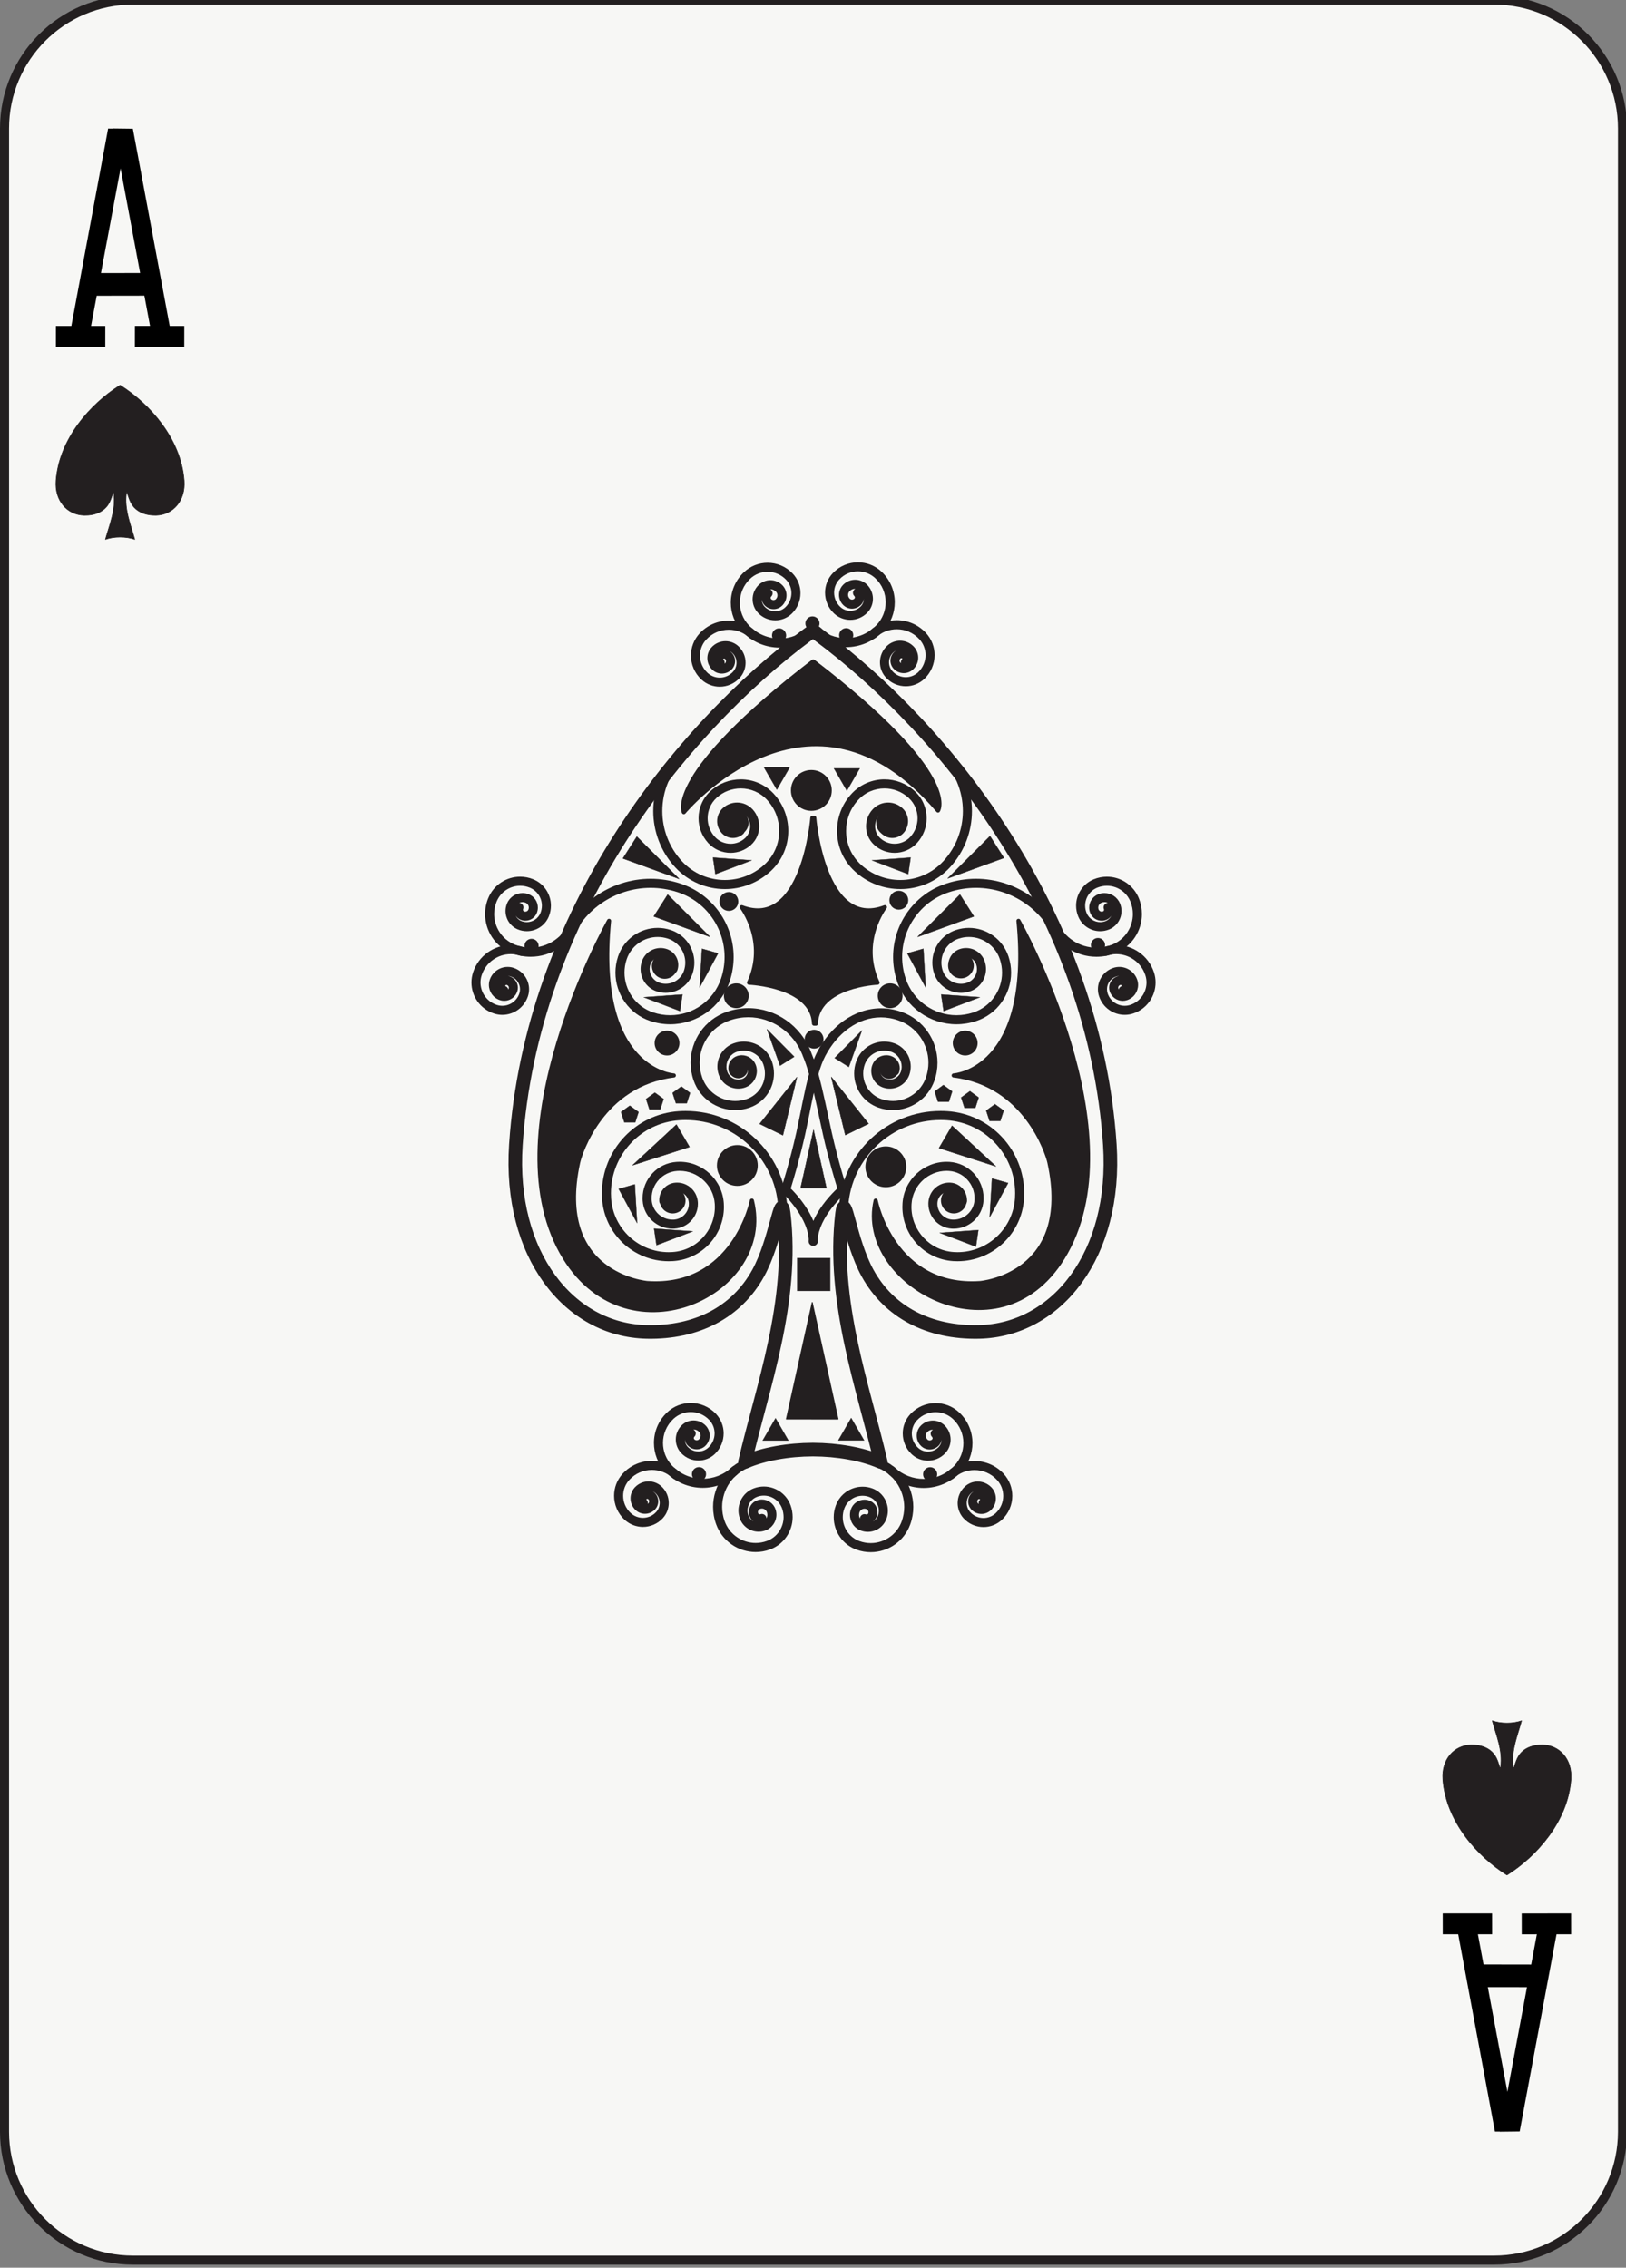 <?xml version="1.0" encoding="UTF-8" standalone="no"?>
<!-- Created with Inkscape (http://www.inkscape.org/) -->

<svg
   xmlns:dc="http://purl.org/dc/elements/1.1/"
   xmlns:cc="http://creativecommons.org/ns#"
   xmlns:rdf="http://www.w3.org/1999/02/22-rdf-syntax-ns#"
   xmlns:svg="http://www.w3.org/2000/svg"
   xmlns="http://www.w3.org/2000/svg"
   xmlns:sodipodi="http://sodipodi.sourceforge.net/DTD/sodipodi-0.dtd"
   xmlns:inkscape="http://www.inkscape.org/namespaces/inkscape"
   width="63.353mm"
   height="88.353mm"
   viewBox="0 0 63.353 88.353"
   version="1.1"
   id="svg22813"
   inkscape:version="0.92.2 2405546, 2018-03-11"
   sodipodi:docname="1s.svg">
  <rect x="0" y="0" width="63.353" height="88.353" fill="#808080" stroke="none"/>
  <defs
     id="defs22807" />
  <sodipodi:namedview
     id="base"
     pagecolor="#ffffff"
     bordercolor="#666666"
     borderopacity="1.0"
     inkscape:pageopacity="0.0"
     inkscape:pageshadow="2"
     inkscape:zoom="0.49497475"
     inkscape:cx="73.258718"
     inkscape:cy="-160.87607"
     inkscape:document-units="mm"
     inkscape:current-layer="layer1"
     showgrid="false"
     inkscape:window-width="1920"
     inkscape:window-height="992"
     inkscape:window-x="0"
     inkscape:window-y="27"
     inkscape:window-maximized="1" />
  <g
     inkscape:label="Layer 1"
     inkscape:groupmode="layer"
     id="layer1"
     transform="translate(0,-208.647)">
    <g
       transform="matrix(0.353,0,0,-0.353,-1.3793611e-4,485)"
       id="g22969">
      <path
         inkscape:connector-curvature="0"
         id="path3725"
         style="fill:#f7f7f5;fill-opacity:1;fill-rule:nonzero;stroke:none;stroke-width:0.1"
         d="m 179.084,547.587 c 0,-7.827 -6.346,-14.173 -14.173,-14.173 H 14.674 c -7.828,0 -14.174,6.346 -14.174,14.173 v 221.102 c 0,7.828 6.346,14.174 14.174,14.174 H 164.911 c 7.827,0 14.173,-6.346 14.173,-14.174 V 547.587" />
      <path
         inkscape:connector-curvature="0"
         id="path3727"
         style="fill:none;stroke:#231f20;stroke-width:1;stroke-linecap:butt;stroke-linejoin:miter;stroke-miterlimit:4;stroke-dasharray:none;stroke-opacity:1"
         d="m 179.084,547.587 c 0,-7.827 -6.346,-14.173 -14.173,-14.173 H 14.674 c -7.828,0 -14.174,6.346 -14.174,14.173 v 221.102 c 0,7.828 6.346,14.174 14.174,14.174 H 164.911 c 7.827,0 14.173,-6.346 14.173,-14.174 z" />
      <path
         inkscape:connector-curvature="0"
         id="path3729"
         style="fill:#231f20;fill-opacity:1;fill-rule:evenodd;stroke:none;stroke-width:0.1"
         d="m 13.248,740.343 c -0.041,-0.027 -0.07,-0.042 -0.117,-0.072 -3.039,-1.941 -6.583,-5.725 -6.947,-10.442 -0.173,-2.244 1.262,-3.798 3.117,-3.832 1.185,-0.021 2.137,0.399 2.654,1.203 0.428,0.668 0.538,1.7 0.607,1.223 0.25,-1.816 -0.511,-3.562 -0.922,-5.088 0.459,0.167 1.035,0.251 1.613,0.253 h 0.01 c 0.576,-0.002 1.152,-0.086 1.61,-0.253 -0.411,1.526 -1.17,3.272 -0.921,5.088 0.069,0.477 0.179,-0.555 0.606,-1.223 0.516,-0.804 1.469,-1.224 2.652,-1.203 1.855,0.034 3.291,1.588 3.118,3.832 -0.364,4.717 -3.908,8.501 -6.943,10.442 -0.033,0.024 -0.062,0.039 -0.111,0.072 h -0.028" />
      <path
         inkscape:connector-curvature="0"
         id="path3731"
         style="fill:none;stroke:#231f20;stroke-width:0.065;stroke-linecap:butt;stroke-linejoin:round;stroke-miterlimit:4;stroke-dasharray:none;stroke-opacity:1"
         d="m 13.248,740.343 c -0.041,-0.027 -0.07,-0.042 -0.117,-0.072 -3.039,-1.941 -6.583,-5.725 -6.947,-10.442 -0.173,-2.244 1.262,-3.798 3.117,-3.832 1.185,-0.021 2.137,0.399 2.654,1.203 0.428,0.668 0.538,1.7 0.607,1.223 0.25,-1.816 -0.511,-3.562 -0.922,-5.088 0.459,0.167 1.035,0.251 1.613,0.253 h 0.01 c 0.576,-0.002 1.152,-0.086 1.61,-0.253 -0.411,1.526 -1.17,3.272 -0.921,5.088 0.069,0.477 0.179,-0.555 0.606,-1.223 0.516,-0.804 1.469,-1.224 2.652,-1.203 1.855,0.034 3.291,1.588 3.118,3.832 -0.364,4.717 -3.908,8.501 -6.943,10.442 -0.033,0.024 -0.062,0.039 -0.111,0.072 z" />
      <path
         inkscape:connector-curvature="0"
         id="path3733"
         style="fill:#231f20;fill-opacity:1;fill-rule:evenodd;stroke:none;stroke-width:0.1"
         d="m 166.318,575.933 c -0.041,0.027 -0.07,0.041 -0.117,0.072 -3.038,1.94 -6.583,5.725 -6.947,10.441 -0.172,2.245 1.263,3.798 3.119,3.833 1.183,0.021 2.136,-0.4 2.652,-1.204 0.429,-0.668 0.538,-1.699 0.607,-1.222 0.25,1.816 -0.511,3.562 -0.921,5.088 0.459,-0.168 1.035,-0.252 1.613,-0.253 h 0.01 c 0.577,10e-4 1.152,0.085 1.61,0.253 -0.411,-1.526 -1.17,-3.272 -0.921,-5.088 0.069,-0.477 0.179,0.554 0.606,1.222 0.516,0.804 1.469,1.225 2.653,1.204 1.855,-0.035 3.291,-1.588 3.118,-3.833 -0.363,-4.716 -3.908,-8.501 -6.943,-10.441 -0.034,-0.025 -0.063,-0.04 -0.111,-0.072 h -0.028" />
      <path
         inkscape:connector-curvature="0"
         id="path3735"
         style="fill:none;stroke:#231f20;stroke-width:0.065;stroke-linecap:butt;stroke-linejoin:round;stroke-miterlimit:4;stroke-dasharray:none;stroke-opacity:1"
         d="m 166.318,575.933 c -0.041,0.027 -0.07,0.041 -0.117,0.072 -3.038,1.94 -6.583,5.725 -6.947,10.441 -0.172,2.245 1.263,3.798 3.119,3.833 1.183,0.021 2.136,-0.4 2.652,-1.204 0.429,-0.668 0.538,-1.699 0.607,-1.222 0.25,1.816 -0.511,3.562 -0.921,5.088 0.459,-0.168 1.035,-0.252 1.613,-0.253 h 0.01 c 0.577,10e-4 1.152,0.085 1.61,0.253 -0.411,-1.526 -1.17,-3.272 -0.921,-5.088 0.069,-0.477 0.179,0.554 0.606,1.222 0.516,0.804 1.469,1.225 2.653,1.204 1.855,-0.035 3.291,-1.588 3.118,-3.833 -0.363,-4.716 -3.908,-8.501 -6.943,-10.441 -0.034,-0.025 -0.063,-0.04 -0.111,-0.072 z" />
      <path
         inkscape:connector-curvature="0"
         id="path3737"
         style="fill:#000000;fill-opacity:1;fill-rule:nonzero;stroke:none;stroke-width:0.1"
         d="m 173.414,569.38 -0.003,2.302 -5.45,-0.002 0.003,-2.302 1.667,10e-4 -0.624,-3.341 -5.261,0.008 -0.625,3.334 h 1.573 l -0.003,2.302 h -5.449 l 0.002,-2.302 h 1.705 l 4.056,-21.781 0.545,0.004 -0.003,-0.016 2.189,0.026 4.067,21.766 z m -4.873,-5.841 -2.16,-11.553 -2.166,11.559 z" />
      <path
         inkscape:connector-curvature="0"
         id="path3739"
         style="fill:#000000;fill-opacity:1;fill-rule:nonzero;stroke:none;stroke-width:0.1"
         d="m 18.732,746.896 -4.067,21.767 -2.188,0.026 0.003,-0.015 -0.545,0.004 -4.057,-21.782 H 6.172 l -0.002,-2.301 h 5.45 l 0.003,2.301 h -1.572 l 0.625,3.334 5.261,0.008 0.624,-3.34 H 14.893 l -0.004,-2.301 5.45,-0.002 0.004,2.301 z m -7.588,5.836 2.166,11.559 2.159,-11.553 z" />
      <path
         inkscape:connector-curvature="0"
         id="path3741"
         style="fill:none;stroke:#231f20;stroke-width:1.5;stroke-linecap:butt;stroke-linejoin:round;stroke-miterlimit:4;stroke-dasharray:none;stroke-opacity:1"
         d="m 89.678,713.21 c -0.189,-0.146 -0.323,-0.222 -0.544,-0.39 -14.08,-10.457 -30.506,-30.861 -32.191,-56.297 -0.801,-12.1 5.85,-20.476 14.448,-20.659 5.489,-0.117 9.902,2.152 12.294,6.486 1.988,3.604 2.495,9.161 2.818,6.593 1.158,-9.795 -2.368,-19.209 -4.275,-27.431 2.127,0.898 4.8,1.351 7.477,1.361 h 0.044 c 2.675,-0.01 5.343,-0.463 7.467,-1.361 -1.905,8.222 -5.426,17.636 -4.269,27.431 0.322,2.568 0.828,-2.989 2.812,-6.593 2.39,-4.334 6.803,-6.603 12.292,-6.486 8.599,0.183 15.249,8.559 14.448,20.659 -1.684,25.436 -18.111,45.84 -32.18,56.297 -0.152,0.133 -0.279,0.25 -0.509,0.39 z" />
      <path
         inkscape:connector-curvature="0"
         id="path3743"
         style="fill:#231f20;fill-opacity:1;fill-rule:nonzero;stroke:none;stroke-width:0.1"
         d="m 66.454,650.557 c -0.014,0.204 -0.02,0.404 -0.019,0.601 v 0 c 0,4.756 3.691,8.753 8.499,9.068 v 0 c 0.251,0.017 0.499,0.024 0.744,0.024 v 0 c 5.877,0 10.818,-4.564 11.207,-10.512 v 0 h 8e-4 c 0.018,-0.277 -0.192,-0.514 -0.467,-0.532 v 0 c -0.276,-0.017 -0.514,0.192 -0.531,0.467 v 0 c -0.352,5.418 -4.859,9.578 -10.21,9.578 v 0 c -0.226,0 -0.45,-0.008 -0.677,-0.023 v 0 c -4.281,-0.278 -7.566,-3.84 -7.566,-8.07 v 0 c 0,-0.176 0.005,-0.354 0.018,-0.535 v 0 c 0.219,-3.372 3.023,-5.96 6.354,-5.96 v 0 c 0.139,0 0.28,0.005 0.422,0.014 v 0 c 2.646,0.171 4.675,2.374 4.675,4.985 v 0 c 0,0.109 -0.004,0.22 -0.011,0.329 v 0 c -0.134,2.064 -1.851,3.649 -3.888,3.649 v 0 c -0.088,0 -0.171,-0.002 -0.258,-0.01 v 0 c -1.598,-0.105 -2.824,-1.433 -2.824,-3.009 v 0 c 0,-0.068 0.002,-0.132 0.007,-0.201 v 0 c 0.079,-1.225 1.1,-2.165 2.31,-2.165 v 0 c 0.049,0 0.103,0.002 0.152,0.003 v 0 c 0.927,0.06 1.639,0.833 1.639,1.747 v 0 c 0,0.039 -0.002,0.081 -0.004,0.117 v 0 c -0.044,0.69 -0.619,1.219 -1.299,1.219 v 0 c -0.035,0 -0.058,-10e-4 -0.084,-0.004 v 0 c -0.5,-0.032 -0.882,-0.447 -0.882,-0.937 v 0 c 0,-0.025 0.001,-0.041 0.002,-0.052 v 0 c 0.025,-0.276 -0.178,-0.519 -0.454,-0.543 v 0 c -0.275,-0.024 -0.519,0.179 -0.542,0.453 v 0 c -0.005,0.056 -0.006,0.103 -0.006,0.142 v 0 c 0,1.016 0.789,1.868 1.799,1.934 v 0 c 0.068,0.007 0.124,0.007 0.167,0.007 v 0 c 1.206,0 2.217,-0.936 2.297,-2.159 v 0 c 0.003,-0.056 0.005,-0.114 0.005,-0.177 v 0 c 0,-1.439 -1.116,-2.648 -2.586,-2.745 v 0 c -0.061,-0.002 -0.13,-0.005 -0.204,-0.006 v 0 c -1.734,10e-4 -3.193,1.346 -3.307,3.097 v 0 c -0.006,0.094 -0.009,0.183 -0.009,0.27 v 0 c 0,2.102 1.632,3.867 3.748,4.006 v 0 c 0.117,0.01 0.229,0.012 0.333,0.013 v 0 c 2.563,-10e-4 4.715,-1.99 4.886,-4.585 v 0 c 0.008,-0.129 0.013,-0.261 0.013,-0.393 v 0 c 0,-3.137 -2.436,-5.775 -5.612,-5.984 v 0 c -0.161,-0.009 -0.321,-0.014 -0.484,-0.015 v 0 c -3.854,10e-4 -7.096,2.994 -7.352,6.894 v 0" />
      <path
         inkscape:connector-curvature="0"
         id="path3745"
         style="fill:#231f20;fill-opacity:1;fill-rule:nonzero;stroke:none;stroke-width:0.1"
         d="m 105.203,643.679 c -3.17,0.209 -5.601,2.846 -5.601,5.981 v 0 c 0,0.131 0.003,0.265 0.014,0.397 v 0 c 0.168,2.591 2.318,4.582 4.876,4.582 v 0 c 0.104,0 0.215,-0.002 0.322,-0.011 v 0 c 2.125,-0.14 3.753,-1.905 3.753,-4.007 v 0 c 0,-0.09 -0.003,-0.176 -0.009,-0.266 v 0 c -0.113,-1.754 -1.569,-3.1 -3.302,-3.1 v 0 c -0.075,0 -0.143,0.002 -0.217,0.006 v 0 c -1.453,0.096 -2.57,1.305 -2.57,2.745 v 0 c 0,0.057 0.001,0.123 0.007,0.181 v 0 c 0.079,1.217 1.088,2.154 2.292,2.154 v 0 c 0.043,0 0.099,0 0.152,-0.006 v 0 c 1.026,-0.068 1.812,-0.92 1.812,-1.937 v 0 c 0,-0.047 -0.001,-0.084 -0.002,-0.111 v 0 c -0.009,-0.276 -0.24,-0.492 -0.516,-0.484 v 0 c -0.276,0.009 -0.493,0.24 -0.484,0.515 v 0 c 10e-4,0.039 0.002,0.064 0.002,0.08 v 0 c 0,0.493 -0.382,0.907 -0.893,0.94 v 0 c -0.014,0.002 -0.036,0.003 -0.071,0.003 v 0 c -0.677,0 -1.251,-0.529 -1.296,-1.236 v 0 c -0.003,-0.022 -0.004,-0.056 -0.004,-0.099 v 0 c 0,-0.914 0.713,-1.688 1.624,-1.746 v 0 c 0.061,-0.003 0.115,-0.006 0.164,-0.005 v 0 c 1.207,-10e-4 2.226,0.94 2.305,2.16 v 0 c 0.004,0.074 0.006,0.142 0.006,0.206 v 0 c 0,1.576 -1.224,2.906 -2.827,3.009 v 0 c -0.078,0.008 -0.161,0.01 -0.248,0.01 v 0 c -2.029,0 -3.746,-1.585 -3.879,-3.654 v 0 c -0.008,-0.105 -0.012,-0.215 -0.012,-0.326 v 0 c 0,-2.611 2.028,-4.811 4.663,-4.983 v 0 c 0.144,-0.008 0.285,-0.014 0.424,-0.014 v 0 c 3.323,0 6.124,2.588 6.343,5.959 v 0 c 0.01,0.183 0.016,0.362 0.016,0.537 v 0 c 0.001,4.23 -3.279,7.791 -7.553,8.07 v 0 c -0.226,0.014 -0.451,0.022 -0.676,0.021 v 0 c -5.341,10e-4 -9.849,-4.159 -10.199,-9.577 v 0 -10e-4 c -0.019,-0.276 -0.257,-0.484 -0.531,-0.467 v 0 c -0.277,0.019 -0.485,0.257 -0.467,0.533 v 0 c 0.388,5.948 5.329,10.512 11.197,10.512 v 0 c 0.244,0 0.492,-0.007 0.742,-0.024 v 0 c 4.805,-0.315 8.488,-4.313 8.488,-9.067 v 0 c 0,-0.198 -0.007,-0.397 -0.019,-0.6 v 0 c -0.255,-3.902 -3.491,-6.895 -7.341,-6.895 v 0 c -0.162,0 -0.323,0.005 -0.485,0.015 v 0" />
      <path
         inkscape:connector-curvature="0"
         id="path3747"
         style="fill:#231f20;fill-opacity:1;fill-rule:nonzero;stroke:none;stroke-width:0.1"
         d="m 89.754,645.361 c -0.133,0 -0.259,0.052 -0.353,0.147 v 0 c -0.095,0.094 -0.146,0.22 -0.146,0.353 v 0 c 8e-4,0.078 0.005,0.156 0.01,0.233 v 0 c -0.103,1.847 -1.637,3.795 -2.441,4.636 v 0 c -0.276,0.295 -0.448,0.454 -0.449,0.454 v 0 c -0.144,0.132 -0.199,0.335 -0.139,0.522 v 0 c 8e-4,0.006 0.946,2.957 1.654,6.144 v 0 c 0.486,2.17 0.863,4.511 1.407,6.47 v 0 c -0.218,0.76 -0.45,1.451 -0.705,2.043 v 0 c -0.012,0.029 -0.021,0.058 -0.027,0.087 v 0 c -1.01,2.532 -3.411,4.148 -5.971,4.146 v 0 c -0.68,0 -1.372,-0.114 -2.057,-0.355 v 0 c -2.036,-0.714 -3.308,-2.627 -3.309,-4.668 v 0 c 8e-4,-0.546 0.091,-1.099 0.283,-1.643 v 0 c 0.557,-1.586 2.049,-2.58 3.639,-2.58 v 0 c 0.426,0 0.858,0.07 1.281,0.22 v 0 c 1.228,0.432 1.997,1.588 1.998,2.818 v 0 c -8e-4,0.33 -0.055,0.664 -0.171,0.992 v 0 c -0.331,0.943 -1.217,1.531 -2.16,1.531 v 0 c -0.252,0 -0.507,-0.041 -0.761,-0.131 v 0 c -0.713,-0.249 -1.157,-0.919 -1.158,-1.634 v 0 c 0,-0.19 0.032,-0.382 0.1,-0.575 v 0 c 0.185,-0.527 0.683,-0.858 1.212,-0.858 v 0 c 0.143,0 0.286,0.023 0.427,0.072 v 0 c 0.382,0.135 0.621,0.495 0.621,0.877 v 0 c 0,0.102 -0.016,0.205 -0.053,0.308 v 0 c -0.094,0.266 -0.342,0.428 -0.606,0.43 v 0 c -0.07,0 -0.141,-0.011 -0.214,-0.037 v 0 c -0.171,-0.059 -0.276,-0.219 -0.277,-0.391 v 0 c 0.001,-0.044 0.009,-0.09 0.025,-0.137 v 0 -0.002 c 0.091,-0.26 -0.046,-0.545 -0.307,-0.637 v 0 c -0.261,-0.091 -0.546,0.046 -0.637,0.307 v 0 c -0.055,0.153 -0.082,0.311 -0.081,0.469 v 0 c -0.001,0.585 0.364,1.131 0.944,1.334 v 0 c 0.179,0.063 0.364,0.094 0.546,0.094 v 0 c 0.678,0 1.311,-0.422 1.55,-1.098 v 0 c 0.074,-0.211 0.109,-0.428 0.109,-0.64 v 0 c 0,-0.797 -0.496,-1.538 -1.289,-1.82 v 0 c -0.251,-0.088 -0.508,-0.129 -0.759,-0.129 v 0 c -0.943,0 -1.824,0.589 -2.155,1.526 v 0 c -0.105,0.299 -0.156,0.606 -0.156,0.907 v 0 c -8e-4,1.129 0.704,2.183 1.827,2.577 v 0 c 0.359,0.128 0.729,0.188 1.092,0.188 v 0 c 1.356,0 2.626,-0.845 3.103,-2.198 v 0 c 0.154,-0.438 0.227,-0.885 0.227,-1.325 v 0 c 0,-1.645 -1.027,-3.183 -2.666,-3.761 v 0 c -0.533,-0.188 -1.077,-0.277 -1.613,-0.277 v 0 c -2.005,0 -3.88,1.251 -4.584,3.248 v 0 c -0.229,0.652 -0.339,1.319 -0.338,1.975 v 0 c -8e-4,2.456 1.53,4.751 3.976,5.612 v 0 c 0.791,0.278 1.597,0.412 2.389,0.412 v 0 c 3.014,-0.002 5.801,-1.911 6.936,-4.869 v 0 c 0.006,-0.018 0.012,-0.035 0.017,-0.052 v 0 c 0.098,-0.235 0.192,-0.48 0.283,-0.735 v 0 c 0.118,0.297 0.243,0.579 0.379,0.839 v 0 c 1.457,2.788 4.051,4.794 7.03,4.8 v 0 c 0.741,0 1.503,-0.126 2.266,-0.395 v 0 c 2.446,-0.862 3.976,-3.158 3.975,-5.612 v 0 c 10e-4,-0.655 -0.109,-1.321 -0.338,-1.975 v 0 c -0.704,-1.998 -2.578,-3.248 -4.583,-3.247 v 0 c -0.536,-10e-4 -1.081,0.088 -1.613,0.276 v 0 c -1.64,0.577 -2.666,2.115 -2.665,3.761 v 0 c -7e-4,0.44 0.072,0.889 0.227,1.324 v 0 c 0.477,1.352 1.746,2.199 3.103,2.199 v 0 c 0.362,0 0.732,-0.059 1.093,-0.188 v 0 c 1.123,-0.396 1.825,-1.448 1.824,-2.577 v 0 c 0,-0.3 -0.051,-0.606 -0.155,-0.907 v 0 c -0.331,-0.939 -1.212,-1.528 -2.155,-1.526 v 0 c -0.254,-0.002 -0.51,0.042 -0.758,0.129 v 0 c -0.794,0.279 -1.29,1.023 -1.289,1.82 v 0 c -0.001,0.211 0.032,0.43 0.109,0.64 v 0 c 0.238,0.676 0.872,1.098 1.55,1.098 v 0 c 0.179,0 0.365,-0.029 0.545,-0.094 v 0 c 0.581,-0.206 0.945,-0.749 0.945,-1.334 v 0 c 8e-4,-0.158 -0.027,-0.315 -0.076,-0.464 v 0 c -0.089,-0.261 -0.373,-0.401 -0.635,-0.313 v 0 c -0.262,0.087 -0.402,0.371 -0.314,0.632 v 0 c 0.019,0.055 0.025,0.104 0.025,0.145 v 0 c -8e-4,0.171 -0.106,0.332 -0.28,0.391 v 0 c -0.07,0.026 -0.138,0.037 -0.21,0.037 v 0 c -0.265,0 -0.514,-0.166 -0.608,-0.434 v 0 c -0.035,-0.098 -0.051,-0.199 -0.053,-0.304 v 0 c 0.001,-0.383 0.239,-0.743 0.62,-0.876 v 0 c 0.141,-0.05 0.287,-0.073 0.428,-0.073 v 0 c 0.529,0 1.027,0.329 1.212,0.857 v 0 c 0.068,0.194 0.099,0.387 0.099,0.576 v 0 c 0,0.715 -0.445,1.385 -1.157,1.634 v 0 c -0.253,0.09 -0.508,0.131 -0.76,0.131 v 0 c -0.943,0 -1.829,-0.589 -2.16,-1.533 v 0 c -0.116,-0.326 -0.17,-0.66 -0.17,-0.99 v 0 c 0,-1.23 0.769,-2.386 1.997,-2.818 v 0 c 0.425,-0.149 0.856,-0.219 1.281,-0.219 v 0 c 1.591,0 3.082,0.992 3.64,2.578 v 0 c 0.19,0.547 0.281,1.1 0.281,1.644 v 0 c 0,2.04 -1.272,3.954 -3.308,4.669 v 0 c -0.659,0.233 -1.304,0.338 -1.933,0.338 v 0 c -2.502,0.006 -4.811,-1.717 -6.145,-4.264 v 0 c -0.286,-0.541 -0.533,-1.222 -0.757,-1.996 v 0 c 0.546,-1.963 0.986,-4.256 1.476,-6.459 v 0 c 0.672,-3.019 1.556,-5.831 1.648,-6.12 v 0 c 0.08,-0.197 0.027,-0.425 -0.138,-0.567 v 0 c 0,-10e-4 -0.184,-0.159 -0.477,-0.453 v 0 c -0.292,-0.296 -0.684,-0.72 -1.073,-1.228 v 0 c -0.736,-0.956 -1.437,-2.21 -1.511,-3.405 v 0 c 0.004,-0.075 0.007,-0.151 0.008,-0.227 v 0 c 0,-0.133 -0.052,-0.259 -0.146,-0.353 v 0 c -0.094,-0.095 -0.22,-0.147 -0.353,-0.147 v 0 z m 0.021,2.748 c 0.747,1.721 2.095,3.072 2.648,3.592 v 0 c -0.256,0.826 -1.001,3.299 -1.588,5.944 v 0 c -0.344,1.555 -0.667,3.148 -1.012,4.618 v 0 c -0.324,-1.474 -0.62,-3.09 -0.96,-4.63 v 0 c -0.587,-2.642 -1.329,-5.112 -1.586,-5.94 v 0 c 0.521,-0.519 1.79,-1.871 2.497,-3.584 v 0" />
      <path
         inkscape:connector-curvature="0"
         id="path3749"
         style="fill:#231f20;fill-opacity:1;fill-rule:nonzero;stroke:none;stroke-width:0.1"
         d="m 99.379,684.74 c -1.796,0 -3.601,0.647 -5.027,1.956 v 0 c -1.302,1.192 -1.964,2.827 -1.963,4.463 v 0 c -8e-4,1.459 0.526,2.929 1.593,4.088 v 0 c 0.973,1.064 2.308,1.605 3.643,1.604 v 0 c 1.19,10e-4 2.39,-0.431 3.339,-1.3 v 0 c 0.872,-0.799 1.315,-1.894 1.314,-2.989 v 0 c 10e-4,-0.977 -0.354,-1.961 -1.065,-2.739 v 0 c -0.659,-0.718 -1.563,-1.085 -2.465,-1.084 v 0 c -0.807,0 -1.619,0.291 -2.258,0.879 v 0 c -0.597,0.546 -0.901,1.296 -0.9,2.046 v 0 c -0.001,0.668 0.241,1.344 0.729,1.873 v 0 c 0.456,0.499 1.084,0.754 1.71,0.754 v 0 c 0.557,0 1.122,-0.203 1.566,-0.61 v 0 c 0.421,-0.385 0.636,-0.916 0.635,-1.443 v 0 c 0,-0.471 -0.171,-0.946 -0.514,-1.322 v 0 c -0.327,-0.355 -0.779,-0.538 -1.228,-0.538 v 0 c -0.4,0 -0.805,0.145 -1.124,0.438 v 0 c -0.204,0.186 -0.218,0.502 -0.03,0.705 v 0 c 0.187,0.205 0.502,0.218 0.706,0.032 v 0 c 0.128,-0.118 0.286,-0.174 0.448,-0.175 v 0 c 0.182,10e-4 0.359,0.071 0.489,0.215 v 0 c 0.17,0.186 0.252,0.414 0.252,0.645 v 0 c -0.001,0.261 -0.103,0.516 -0.31,0.705 v 0 c -0.257,0.234 -0.572,0.346 -0.891,0.347 v 0 c -0.359,-10e-4 -0.711,-0.142 -0.974,-0.429 v 0 c -0.313,-0.34 -0.465,-0.765 -0.466,-1.197 v 0 c 7e-4,-0.482 0.192,-0.957 0.576,-1.309 v 0 c 0.449,-0.412 1.014,-0.615 1.582,-0.615 v 0 c 0.637,0 1.264,0.255 1.727,0.758 v 0 c 0.539,0.59 0.802,1.326 0.803,2.064 v 0 c -0.001,0.829 -0.331,1.648 -0.989,2.251 v 0 c -0.761,0.697 -1.712,1.038 -2.664,1.038 v 0 c -1.068,0 -2.128,-0.43 -2.906,-1.28 v 0 c -0.892,-0.969 -1.329,-2.191 -1.329,-3.412 v 0 c 0,-1.369 0.551,-2.729 1.639,-3.726 v 0 c 1.238,-1.134 2.794,-1.693 4.351,-1.693 v 0 c 1.744,0 3.478,0.703 4.75,2.087 v 0 c 1.439,1.573 2.148,3.549 2.149,5.525 v 0 c -0.001,2.212 -0.891,4.414 -2.649,6.028 v 0 -10e-4 c -0.204,0.187 -0.218,0.504 -0.032,0.707 v 0 c 0.187,0.204 0.504,0.218 0.707,0.031 v 0 c 1.973,-1.808 2.975,-4.285 2.974,-6.765 v 0 c 10e-4,-2.214 -0.799,-4.439 -2.412,-6.2 v 0 c -1.466,-1.598 -3.474,-2.412 -5.484,-2.412 v 0 c -0.001,0 -0.002,0 -0.004,0 v 0" />
      <path
         inkscape:connector-curvature="0"
         id="path3751"
         style="fill:#231f20;fill-opacity:1;fill-rule:nonzero;stroke:none;stroke-width:0.1"
         d="m 74.517,687.152 c -1.615,1.761 -2.413,3.986 -2.412,6.199 v 0 c -0.001,2.48 1.002,4.958 2.973,6.766 v 0 h 0.001 c 0.204,0.186 0.519,0.173 0.706,-0.031 v 0 c 0.187,-0.203 0.174,-0.52 -0.029,-0.706 v 0 c -1.761,-1.613 -2.651,-3.814 -2.652,-6.029 v 0 c 0.001,-1.975 0.71,-3.951 2.15,-5.523 v 0 c 1.272,-1.387 3.007,-2.088 4.753,-2.088 v 0 c 1.557,0 3.117,0.559 4.357,1.693 v 0 c 1.09,0.998 1.641,2.357 1.641,3.726 v 0 c 0,1.221 -0.439,2.442 -1.33,3.413 v 0 c -0.78,0.849 -1.842,1.278 -2.913,1.279 v 0 c -0.955,-10e-4 -1.908,-0.342 -2.667,-1.037 v 0 c -0.658,-0.604 -0.99,-1.424 -0.99,-2.252 v 0 c 0,-0.739 0.264,-1.474 0.803,-2.063 v 0 c 0.464,-0.505 1.093,-0.759 1.729,-0.76 v 0 c 0.568,0 1.135,0.202 1.587,0.616 v 0 c 0.384,0.351 0.575,0.828 0.576,1.309 v 0 c -0.001,0.43 -0.153,0.857 -0.467,1.199 v 0 c -0.262,0.285 -0.616,0.427 -0.976,0.427 v 0 c -0.322,0 -0.639,-0.113 -0.893,-0.347 v 0 c -0.208,-0.19 -0.311,-0.445 -0.312,-0.705 v 0 c 0.001,-0.232 0.082,-0.459 0.252,-0.644 v 0 c 0.132,-0.145 0.309,-0.215 0.491,-0.216 v 0 c 0.163,10e-4 0.322,0.058 0.452,0.176 v 0 c 0.204,0.185 0.521,0.171 0.707,-0.033 v 0 c 0.185,-0.205 0.17,-0.521 -0.033,-0.707 v 0 c -0.319,-0.291 -0.725,-0.437 -1.126,-0.436 v 0 c -0.447,-0.001 -0.9,0.183 -1.228,0.539 v 0 c -0.345,0.374 -0.516,0.851 -0.516,1.321 v 0 c 0,0.529 0.215,1.058 0.636,1.443 v 0 c 0.444,0.407 1.01,0.61 1.569,0.61 v 0 c 0.626,0 1.255,-0.254 1.712,-0.752 v 0 c 0.487,-0.531 0.731,-1.206 0.731,-1.875 v 0 c 8e-4,-0.75 -0.305,-1.5 -0.902,-2.047 v 0 c -0.641,-0.586 -1.455,-0.878 -2.262,-0.878 v 0 c -0.902,0 -1.809,0.366 -2.467,1.083 v 0 c -0.713,0.779 -1.067,1.763 -1.066,2.74 v 0 c -8e-4,1.095 0.445,2.191 1.316,2.989 v 0 c 0.948,0.87 2.15,1.3 3.343,1.3 v 0 c 1.337,0 2.675,-0.54 3.65,-1.603 v 0 c 1.066,-1.16 1.595,-2.629 1.594,-4.089 v 0 c 8e-4,-1.636 -0.662,-3.271 -1.966,-4.464 v 0 c -1.43,-1.307 -3.236,-1.956 -5.032,-1.956 v 0 c -2.013,0 -4.023,0.813 -5.49,2.413 v 0" />
      <path
         inkscape:connector-curvature="0"
         id="path3753"
         style="fill:#231f20;fill-opacity:1;fill-rule:nonzero;stroke:none;stroke-width:0.1"
         d="m 71.802,670.169 c -2.37,0.782 -3.872,2.985 -3.872,5.352 v 0 c 0,0.586 0.091,1.182 0.285,1.766 v 0 c 0.641,1.94 2.441,3.168 4.376,3.168 v 0 c 0.479,0 0.968,-0.075 1.446,-0.234 v 0 c 1.593,-0.526 2.603,-2.005 2.602,-3.596 v 0 c 0,-0.395 -0.061,-0.794 -0.191,-1.188 v 0 c -0.436,-1.316 -1.657,-2.149 -2.973,-2.149 v 0 c -0.326,0 -0.656,0.051 -0.981,0.157 v 0 c -1.095,0.363 -1.789,1.379 -1.789,2.474 v 0 c 0,0.27 0.043,0.547 0.133,0.817 v 0 c 0.303,0.916 1.155,1.498 2.072,1.498 v 0 c 0.227,0 0.459,-0.035 0.685,-0.111 v 0 c 0.775,-0.256 1.268,-0.977 1.268,-1.754 v 0 c 0,-0.19 -0.031,-0.385 -0.093,-0.577 v 0 c -0.086,-0.262 -0.369,-0.405 -0.631,-0.319 v 0 c -0.263,0.087 -0.406,0.369 -0.32,0.631 v 0 c 0.03,0.089 0.043,0.179 0.043,0.265 v 0 c 0,0.356 -0.226,0.689 -0.583,0.806 v 0 c -0.123,0.041 -0.246,0.059 -0.37,0.059 v 0 c -0.495,0 -0.96,-0.315 -1.123,-0.814 v 0 c -0.056,-0.166 -0.081,-0.334 -0.081,-0.501 v 0 c 0,-0.673 0.427,-1.302 1.101,-1.523 v 0 c 0.222,-0.075 0.447,-0.108 0.668,-0.108 v 0 c 0.894,0 1.728,0.567 2.023,1.461 v 0 c 0.096,0.293 0.141,0.587 0.141,0.876 v 0 c 0,1.17 -0.742,2.261 -1.915,2.646 v 0 c -0.378,0.125 -0.758,0.183 -1.133,0.183 v 0 c -1.514,0 -2.926,-0.961 -3.426,-2.48 v 0 c -0.16,-0.483 -0.235,-0.971 -0.235,-1.453 v 0 c 0,-1.946 1.236,-3.76 3.185,-4.403 v 0 c 0.616,-0.203 1.242,-0.3 1.857,-0.3 v 0 c 2.485,0 4.801,1.578 5.622,4.067 v 0 c 0.258,0.785 0.382,1.579 0.382,2.36 v 0 c -0.001,3.159 -2.006,6.103 -5.17,7.148 v 0 c -0.994,0.327 -2,0.482 -2.99,0.482 v 0 c -4.001,0 -7.729,-2.54 -9.052,-6.548 v 0 h 0.001 c -0.087,-0.263 -0.369,-0.405 -0.632,-0.318 v 0 c -0.263,0.086 -0.405,0.368 -0.318,0.631 v 0 c 1.463,4.428 5.578,7.235 10.001,7.235 v 0 c 1.094,0 2.207,-0.171 3.303,-0.534 v 0 c 3.585,-1.184 5.857,-4.516 5.857,-8.096 v 0 c 0,-0.886 -0.14,-1.787 -0.433,-2.674 v 0 c -0.961,-2.908 -3.665,-4.753 -6.571,-4.753 v 0 c -0.72,0 -1.451,0.114 -2.17,0.351 v 0" />
      <path
         inkscape:connector-curvature="0"
         id="path3755"
         style="fill:#231f20;fill-opacity:1;fill-rule:nonzero;stroke:none;stroke-width:0.1"
         d="m 99.011,674.571 c -0.295,0.888 -0.434,1.79 -0.434,2.677 v 0 c 0,3.578 2.269,6.909 5.848,8.093 v 0 c 1.093,0.362 2.204,0.534 3.297,0.534 v 0 c 4.416,0 8.525,-2.807 9.986,-7.235 v 0 c 0.086,-0.263 -0.056,-0.545 -0.319,-0.632 v 0 c -0.263,-0.086 -0.546,0.056 -0.632,0.319 v 0 c -1.319,4.009 -5.041,6.548 -9.035,6.549 v 0 c -0.988,-10e-4 -1.993,-0.155 -2.982,-0.484 v 0 c -3.159,-1.043 -5.163,-3.987 -5.163,-7.144 v 0 c 0,-0.782 0.122,-1.577 0.383,-2.363 v 0 c 0.82,-2.489 3.131,-4.065 5.612,-4.067 v 0 c 0.613,0.002 1.236,0.097 1.852,0.3 v 0 c 1.947,0.643 3.18,2.456 3.18,4.402 v 0 c 0,0.482 -0.076,0.971 -0.235,1.455 v 0 c -0.499,1.518 -1.91,2.479 -3.419,2.479 v 0 c -0.375,0 -0.754,-0.058 -1.13,-0.183 v 0 c -1.17,-0.385 -1.911,-1.477 -1.912,-2.647 v 0 c 0.001,-0.29 0.045,-0.583 0.141,-0.874 v 0 c 0.295,-0.896 1.127,-1.463 2.019,-1.463 v 0 c 0.22,0 0.444,0.034 0.666,0.109 v 0 c 0.672,0.22 1.1,0.849 1.1,1.522 v 0 c 0,0.166 -0.027,0.337 -0.082,0.503 v 0 c -0.163,0.498 -0.627,0.813 -1.121,0.813 v 0 c -0.123,0 -0.247,-0.018 -0.37,-0.059 v 0 c -0.354,-0.117 -0.58,-0.449 -0.581,-0.805 v 0 c 10e-4,-0.09 0.014,-0.175 0.043,-0.261 v 0 c 0.088,-0.262 -0.052,-0.545 -0.313,-0.634 v 0 c -0.262,-0.089 -0.545,0.052 -0.634,0.312 v 0 c -0.067,0.195 -0.096,0.395 -0.096,0.583 v 0 c 0,0.776 0.492,1.497 1.265,1.752 v 0 c 0.227,0.077 0.46,0.112 0.686,0.112 v 0 c 0.916,0.002 1.768,-0.582 2.072,-1.502 v 0 c 0.086,-0.267 0.131,-0.543 0.131,-0.814 v 0 c 0,-1.094 -0.693,-2.109 -1.787,-2.473 v 0 c -0.324,-0.106 -0.654,-0.157 -0.979,-0.157 v 0 c -1.314,-10e-4 -2.534,0.834 -2.968,2.149 v 0 c -0.131,0.393 -0.192,0.795 -0.192,1.187 v 0 c 0,1.592 1.008,3.071 2.597,3.596 v 0 c 0.478,0.159 0.965,0.235 1.445,0.235 v 0 c 1.932,0 3.729,-1.229 4.369,-3.168 v 0 c 0.192,-0.584 0.285,-1.18 0.284,-1.767 v 0 c 0.001,-2.366 -1.498,-4.569 -3.865,-5.352 v 0 c -0.719,-0.235 -1.449,-0.35 -2.166,-0.35 v 0 c -2.902,0 -5.602,1.845 -6.561,4.753 v 0" />
      <path
         inkscape:connector-curvature="0"
         id="path3757"
         style="fill:#231f20;fill-opacity:1;fill-rule:nonzero;stroke:none;stroke-width:0.1"
         d="m 96.111,611.554 c -0.521,0 -1.05,0.088 -1.566,0.272 v 0 c -1.554,0.559 -2.522,2.022 -2.522,3.583 v 0 c 0,0.428 0.07,0.864 0.225,1.286 v 0 c 0.461,1.285 1.669,2.086 2.96,2.085 v 0 c 0.352,10e-4 0.713,-0.058 1.063,-0.185 v 0 c 1.068,-0.385 1.732,-1.39 1.732,-2.463 v 0 c 0,-0.293 -0.05,-0.591 -0.153,-0.884 v 0 c -0.322,-0.895 -1.165,-1.453 -2.066,-1.453 v 0 c -0.247,0 -0.497,0.043 -0.739,0.129 v 0 c -0.758,0.272 -1.23,0.984 -1.23,1.746 v 0 c 0,0.207 0.034,0.423 0.11,0.626 v 0 c 0.232,0.647 0.84,1.05 1.49,1.05 v 0 c 0.176,0 0.359,-0.03 0.535,-0.094 v 0 c 0.56,-0.201 0.906,-0.725 0.905,-1.286 v 0 c 0,-0.154 -0.026,-0.309 -0.08,-0.463 v 0 c -0.087,-0.24 -0.242,-0.435 -0.436,-0.571 v 0 c 0.255,0.134 0.464,0.359 0.567,0.65 v 0 c 0.066,0.186 0.096,0.371 0.096,0.55 v 0 c 0,0.663 -0.41,1.286 -1.07,1.522 v 0 c -0.241,0.086 -0.484,0.126 -0.725,0.127 v 0 c -0.879,-10e-4 -1.706,-0.545 -2.019,-1.424 v 0 c -0.113,-0.312 -0.166,-0.631 -0.166,-0.948 v 0 c 0,-1.149 0.714,-2.23 1.859,-2.641 v 0 c 0.406,-0.145 0.82,-0.214 1.228,-0.214 v 0 c 1.489,10e-4 2.889,0.923 3.422,2.406 v 0 c 0.186,0.524 0.274,1.055 0.274,1.577 v 0 c 0,1.915 -1.185,3.712 -3.092,4.393 v 0 h 0.001 c -0.261,0.093 -0.397,0.38 -0.304,0.64 v 0 c 0.093,0.26 0.38,0.396 0.64,0.302 v 0 c 2.314,-0.83 3.756,-3.009 3.755,-5.335 v 0 c 0.001,-0.635 -0.107,-1.282 -0.333,-1.914 v 0 c -0.681,-1.891 -2.461,-3.069 -4.36,-3.069 v 0 c -8e-4,0 -0.002,0 -0.003,0 z m -1.245,4.399 c -0.034,-0.09 -0.05,-0.185 -0.05,-0.283 v 0 c 0,-0.143 0.036,-0.282 0.103,-0.406 v 0 c 8e-4,0.052 0.01,0.104 0.028,0.156 v 0 c 0.091,0.261 0.377,0.396 0.638,0.305 v 0 c 0.022,-0.007 0.045,-0.011 0.067,-0.011 v 0 c 0.079,0 0.156,0.05 0.181,0.121 v 0 c 0.016,0.049 0.023,0.091 0.023,0.131 v 0 c -0.001,0.15 -0.093,0.293 -0.245,0.346 v 0 c -0.066,0.023 -0.13,0.034 -0.195,0.034 v 0 c -0.238,0 -0.464,-0.148 -0.551,-0.393 v 0" />
      <path
         inkscape:connector-curvature="0"
         id="path3759"
         style="fill:#231f20;fill-opacity:1;fill-rule:nonzero;stroke:none;stroke-width:0.1"
         d="m 101.949,618.638 c -1.395,-0.001 -2.796,0.512 -3.89,1.546 v 0 l 0.001,-10e-4 c -0.202,0.19 -0.211,0.506 -0.021,0.707 v 0 c 0.189,0.2 0.505,0.21 0.707,0.02 v 0 c 0.902,-0.852 2.05,-1.271 3.203,-1.272 v 0 c 1.241,10e-4 2.475,0.489 3.395,1.462 v 0 c 0.664,0.705 0.992,1.599 0.992,2.496 v 0 c 0,0.967 -0.381,1.927 -1.138,2.642 v 0 c -0.545,0.513 -1.235,0.766 -1.928,0.767 v 0 c -0.748,-10e-4 -1.489,-0.294 -2.042,-0.882 v 0 c -0.392,-0.416 -0.585,-0.941 -0.585,-1.471 v 0 c 0,-0.571 0.225,-1.137 0.673,-1.562 v 0 c 0.313,-0.295 0.708,-0.44 1.108,-0.44 v 0 c 0.431,0 0.857,0.17 1.177,0.505 v 0 c 0.214,0.228 0.32,0.511 0.324,0.801 v 0 c -0.034,-0.232 -0.138,-0.46 -0.314,-0.646 v 0 c -0.268,-0.281 -0.63,-0.427 -0.992,-0.426 v 0 c -0.334,-10e-4 -0.674,0.123 -0.937,0.371 v 0 c -0.331,0.311 -0.499,0.734 -0.498,1.152 v 0 c -10e-4,0.39 0.146,0.784 0.432,1.086 v 0 c 0.363,0.388 0.859,0.584 1.35,0.583 v 0 c 0.456,10e-4 0.917,-0.169 1.274,-0.506 v 0 c 0.454,-0.43 0.686,-1.012 0.686,-1.595 v 0 c 0.001,-0.537 -0.197,-1.082 -0.598,-1.507 v 0 c -0.515,-0.541 -1.21,-0.82 -1.904,-0.818 v 0 c -0.642,-0.002 -1.29,0.237 -1.795,0.713 v 0 c -0.655,0.619 -0.987,1.457 -0.986,2.289 v 0 c -8e-4,0.774 0.284,1.552 0.857,2.158 v 0 c 0.748,0.794 1.76,1.196 2.77,1.195 v 0 c 0.937,10e-4 1.88,-0.347 2.614,-1.04 v 0 c 0.964,-0.909 1.452,-2.141 1.452,-3.369 v 0 c 0,-1.141 -0.42,-2.287 -1.265,-3.184 v 0 c -1.114,-1.176 -2.616,-1.774 -4.118,-1.774 v 0 c -0.001,0 -0.002,0 -0.004,0 z m 0.395,6.17 c -0.109,-0.115 -0.159,-0.256 -0.16,-0.401 v 0 c 0.001,-0.156 0.06,-0.307 0.184,-0.425 v 0 c 0.071,-0.066 0.158,-0.097 0.251,-0.098 v 0 c 0.096,10e-4 0.193,0.037 0.267,0.113 v 0 c 0.036,0.039 0.053,0.085 0.053,0.134 v 0 c 0,0.052 -0.021,0.103 -0.062,0.142 v 0 c -0.199,0.19 -0.207,0.506 -0.017,0.707 v 0 c 0.038,0.04 0.082,0.072 0.129,0.096 v 0 c -0.008,10e-4 -0.016,10e-4 -0.023,10e-4 v 0 c -0.23,-10e-4 -0.453,-0.089 -0.622,-0.269 v 0" />
      <path
         inkscape:connector-curvature="0"
         id="path3761"
         style="fill:#231f20;fill-opacity:1;fill-rule:nonzero;stroke:none;stroke-width:0.1"
         d="m 108.553,614.325 c -0.803,-0.001 -1.607,0.325 -2.193,0.962 v 0 c -0.438,0.476 -0.657,1.081 -0.657,1.681 v 0 c -0.001,0.671 0.27,1.343 0.803,1.831 v 0 c 0.4,0.367 0.908,0.552 1.412,0.551 v 0 c 0.562,10e-4 1.127,-0.229 1.539,-0.676 v 0 c 0.311,-0.337 0.466,-0.77 0.465,-1.196 v 0 c 0.001,-0.477 -0.193,-0.955 -0.571,-1.305 v 0 c -0.29,-0.266 -0.662,-0.4 -1.026,-0.4 v 0 c -0.409,0 -0.819,0.168 -1.116,0.489 v 0 c -0.23,0.251 -0.348,0.573 -0.347,0.89 v 0 c -10e-4,0.352 0.142,0.711 0.424,0.965 v 0 c 0.05,0.047 0.105,0.089 0.162,0.125 v 0 c -0.094,-0.046 -0.183,-0.105 -0.265,-0.18 v 0 c -0.32,-0.293 -0.48,-0.69 -0.481,-1.094 v 0 c 0.001,-0.359 0.13,-0.716 0.393,-1.003 v 0 c 0.391,-0.425 0.922,-0.64 1.458,-0.641 v 0 c 0.483,0.001 0.959,0.173 1.341,0.523 v 0 c 0.558,0.516 0.839,1.213 0.841,1.916 v 0 c -0.002,0.63 -0.227,1.258 -0.687,1.76 v 0 c -0.668,0.726 -1.574,1.09 -2.486,1.091 v 0 c -0.817,0 -1.635,-0.294 -2.284,-0.892 v 0 l 10e-4,-10e-4 c -0.204,-0.187 -0.521,-0.174 -0.707,0.029 v 0 c -0.188,0.204 -0.175,0.521 0.029,0.707 v 0 c 0.839,0.773 1.903,1.157 2.961,1.156 v 0 c 1.179,10e-4 2.359,-0.475 3.223,-1.414 v 0 c 0.635,-0.69 0.95,-1.567 0.949,-2.436 v 0 c 0.001,-0.97 -0.393,-1.941 -1.163,-2.652 v 0 c -0.571,-0.525 -1.295,-0.786 -2.013,-0.786 v 0 c -0.002,0 -0.003,0 -0.005,0 z m -0.592,3.054 c -0.065,-0.059 -0.098,-0.14 -0.099,-0.227 v 0 c 0.001,-0.077 0.026,-0.15 0.084,-0.213 v 0 c 0.024,-0.026 0.052,-0.049 0.08,-0.07 v 0 c -0.036,0.166 0.013,0.346 0.144,0.471 v 0 c 0.01,0.009 0.011,0.015 0.011,0.021 v 0 c -10e-4,0.006 -10e-4,0.009 -0.004,0.012 v 0 c -0.034,0.035 -0.07,0.049 -0.111,0.05 v 0 c -0.036,0 -0.07,-0.013 -0.105,-0.044 v 0" />
      <path
         inkscape:connector-curvature="0"
         id="path3763"
         style="fill:#231f20;fill-opacity:1;fill-rule:nonzero;stroke:none;stroke-width:0.1"
         d="m 79.041,614.639 c -0.229,0.632 -0.335,1.278 -0.335,1.914 v 0 c 0,2.327 1.442,4.505 3.756,5.335 v 0 c 0.259,0.092 0.546,-0.041 0.639,-0.301 v 0 c 0.094,-0.261 -0.042,-0.547 -0.302,-0.64 v 0 c -1.905,-0.683 -3.092,-2.478 -3.093,-4.394 v 0 c 8e-4,-0.523 0.088,-1.053 0.275,-1.576 v 0 c 0.532,-1.485 1.933,-2.407 3.424,-2.407 v 0 c 0.406,0 0.82,0.069 1.226,0.213 v 0 c 1.145,0.41 1.859,1.492 1.859,2.644 v 0 c 0,0.315 -0.054,0.636 -0.166,0.948 v 0 c -0.314,0.876 -1.141,1.422 -2.019,1.422 v 0 c -0.242,0 -0.484,-0.04 -0.726,-0.129 v 0 c -0.66,-0.235 -1.07,-0.858 -1.071,-1.52 v 0 c 8e-4,-0.181 0.03,-0.364 0.096,-0.546 v 0 c 0.104,-0.292 0.31,-0.517 0.565,-0.652 v 0 c -0.192,0.136 -0.346,0.33 -0.432,0.569 v 0 c -0.055,0.153 -0.081,0.31 -0.081,0.463 v 0 c 0,0.561 0.35,1.086 0.9,1.285 v 0 c 0.18,0.067 0.364,0.096 0.54,0.096 v 0 c 0.651,0 1.259,-0.404 1.491,-1.049 v 0 c 0.073,-0.205 0.109,-0.418 0.109,-0.627 v 0 c 0.001,-0.761 -0.471,-1.474 -1.231,-1.748 v 0 c -0.241,-0.084 -0.49,-0.127 -0.738,-0.126 v 0 c -0.9,-10e-4 -1.742,0.556 -2.064,1.451 v 0 c -0.105,0.292 -0.155,0.591 -0.155,0.884 v 0 c 0,1.074 0.665,2.079 1.731,2.461 v 0 c 0.352,0.129 0.713,0.188 1.066,0.188 v 0 c 1.29,0 2.499,-0.801 2.961,-2.085 v 0 c 0.151,-0.422 0.223,-0.857 0.223,-1.285 v 0 c 0,-1.563 -0.967,-3.027 -2.522,-3.585 v 0 c -0.516,-0.184 -1.044,-0.272 -1.562,-0.272 v 0 c -1.902,-0.002 -3.684,1.177 -4.364,3.069 z m 5.527,0.794 c 0.017,-0.05 0.025,-0.102 0.026,-0.152 v 0 c 0.066,0.123 0.102,0.263 0.102,0.406 v 0 c 0,0.096 -0.016,0.193 -0.05,0.288 v 0 c -0.086,0.239 -0.312,0.388 -0.551,0.388 v 0 c -0.066,0 -0.129,-0.011 -0.197,-0.036 v 0 c -0.15,-0.054 -0.243,-0.195 -0.244,-0.345 v 0 c 0,-0.041 0.008,-0.082 0.024,-0.125 v 0 c 0.025,-0.078 0.101,-0.127 0.181,-0.127 v 0 c 0.021,0 0.044,0.004 0.072,0.012 v 0 c 0.053,0.019 0.109,0.029 0.163,0.029 v 0 c 0.208,0 0.402,-0.131 0.473,-0.338 v 0" />
      <path
         inkscape:connector-curvature="0"
         id="path3765"
         style="fill:#231f20;fill-opacity:1;fill-rule:nonzero;stroke:none;stroke-width:0.1"
         d="m 73.442,620.429 c -0.843,0.895 -1.264,2.042 -1.262,3.182 v 0 c -0.001,1.229 0.487,2.46 1.452,3.369 v 0 c 0.734,0.695 1.677,1.041 2.613,1.041 v 0 c 1.01,0 2.022,-0.402 2.77,-1.194 v 0 c 0.573,-0.606 0.859,-1.386 0.859,-2.159 v 0 c 0,-0.834 -0.333,-1.67 -0.986,-2.29 v 0 c -0.505,-0.476 -1.153,-0.713 -1.796,-0.713 v 0 c -0.693,0 -1.389,0.278 -1.903,0.821 v 0 c -0.4,0.422 -0.6,0.967 -0.599,1.505 v 0 c -8e-4,0.581 0.231,1.167 0.688,1.595 v 0 c 0.357,0.338 0.818,0.508 1.273,0.507 v 0 c 0.491,0.001 0.985,-0.197 1.35,-0.582 v 0 c 0.288,-0.305 0.432,-0.698 0.432,-1.087 v 0 c 8e-4,-0.419 -0.167,-0.84 -0.497,-1.153 v 0 C 77.57,623.023 77.229,622.9 76.896,622.9 v 0 c -0.363,0 -0.727,0.145 -0.994,0.428 v 0 c -0.175,0.184 -0.279,0.412 -0.315,0.647 v 0 c 0.005,-0.291 0.111,-0.575 0.327,-0.803 v 0 c 0.318,-0.337 0.745,-0.505 1.176,-0.506 v 0 c 0.4,10e-4 0.796,0.146 1.109,0.439 v 0 c 0.448,0.425 0.673,0.993 0.674,1.563 v 0 c -0.001,0.53 -0.193,1.056 -0.586,1.472 v 0 c -0.554,0.587 -1.294,0.88 -2.042,0.881 v 0 c -0.692,-10e-4 -1.383,-0.254 -1.927,-0.768 v 0 c -0.758,-0.715 -1.139,-1.675 -1.14,-2.642 v 0 c 0.001,-0.897 0.329,-1.791 0.992,-2.495 v 0 c 0.918,-0.972 2.154,-1.462 3.394,-1.462 v 0 c 1.152,0 2.302,0.42 3.204,1.273 v 0 -10e-4 c 0.201,0.19 0.516,0.181 0.707,-0.02 v 0 c 0.189,-0.2 0.18,-0.516 -0.02,-0.706 v 0 c -1.094,-1.033 -2.497,-1.546 -3.892,-1.546 v 0 c -1.503,0 -3.009,0.597 -4.123,1.775 z m 3.217,4.563 c 0.189,-0.202 0.177,-0.518 -0.025,-0.706 v 0 c -0.038,-0.037 -0.057,-0.084 -0.057,-0.138 v 0 c 8e-4,-0.049 0.016,-0.095 0.051,-0.132 v 0 c 0.072,-0.077 0.17,-0.116 0.269,-0.116 v 0 c 0.092,0.002 0.18,0.032 0.249,0.098 v 0 c 0.125,0.119 0.185,0.271 0.186,0.426 v 0 c -8e-4,0.144 -0.052,0.286 -0.159,0.399 v 0 c -0.172,0.181 -0.395,0.27 -0.623,0.271 v 0 c -0.008,0 -0.015,0 -0.023,-0.001 v 0 c 0.049,-0.025 0.094,-0.059 0.133,-0.101 v 0" />
      <path
         inkscape:connector-curvature="0"
         id="path3767"
         style="fill:#231f20;fill-opacity:1;fill-rule:nonzero;stroke:none;stroke-width:0.1"
         d="m 68.943,615.127 c -0.771,0.711 -1.163,1.683 -1.162,2.652 v 0 c 0,0.869 0.315,1.746 0.949,2.436 v 0 c 0.861,0.939 2.043,1.416 3.223,1.415 v 0 c 1.058,10e-4 2.122,-0.384 2.961,-1.156 v 0 l 8e-4,-0.001 c 0.203,-0.187 0.216,-0.503 0.029,-0.706 v 0 c -0.188,-0.203 -0.504,-0.217 -0.705,-0.029 v 0 c -0.652,0.598 -1.467,0.891 -2.285,0.892 v 0 c -0.914,-10e-4 -1.819,-0.366 -2.486,-1.091 v 0 c -0.46,-0.502 -0.685,-1.13 -0.687,-1.76 v 0 c 0.001,-0.703 0.282,-1.401 0.841,-1.916 v 0 c 0.381,-0.349 0.859,-0.52 1.34,-0.521 v 0 c 0.536,10e-4 1.067,0.215 1.459,0.638 v 0 c 0.264,0.287 0.391,0.644 0.391,1.004 v 0 c -7e-4,0.403 -0.161,0.8 -0.479,1.094 v 0 c -0.082,0.076 -0.172,0.136 -0.267,0.181 v 0 c 0.057,-0.035 0.111,-0.077 0.161,-0.123 v 0 c 0.282,-0.258 0.426,-0.613 0.425,-0.966 v 0 c 0.001,-0.317 -0.113,-0.639 -0.346,-0.891 v 0 c -0.298,-0.322 -0.707,-0.491 -1.115,-0.49 v 0 c -0.367,0 -0.736,0.134 -1.026,0.402 v 0 c -0.378,0.347 -0.574,0.827 -0.572,1.302 v 0 c -0.001,0.427 0.155,0.859 0.467,1.198 v 0 c 0.411,0.447 0.977,0.675 1.538,0.675 v 0 c 0.503,0 1.013,-0.183 1.412,-0.552 v 0 c 0.531,-0.488 0.804,-1.16 0.802,-1.83 v 0 c 0.002,-0.599 -0.216,-1.205 -0.655,-1.681 v 0 c -0.587,-0.636 -1.391,-0.962 -2.194,-0.962 v 0 c -0.719,0 -1.444,0.261 -2.018,0.786 z m 2.395,2.262 c -0.004,-0.006 -0.005,-0.008 -0.005,-0.012 v 0 c 8e-4,-0.007 0,-0.01 0.009,-0.018 v 0 c 0.134,-0.125 0.184,-0.306 0.148,-0.473 v 0 c 0.028,0.02 0.055,0.044 0.08,0.07 v 0 c 0.055,0.062 0.081,0.135 0.082,0.214 v 0 c -0.001,0.086 -0.034,0.167 -0.102,0.228 v 0 c -0.029,0.028 -0.065,0.041 -0.102,0.041 v 0 c -0.043,-0.002 -0.079,-0.016 -0.111,-0.05 v 0" />
      <path
         inkscape:connector-curvature="0"
         id="path3769"
         style="fill:#231f20;fill-opacity:1;fill-rule:nonzero;stroke:none;stroke-width:0.1"
         d="m 86.047,711.389 c -1.504,-10e-4 -3.01,0.597 -4.123,1.776 v 0 c -0.844,0.895 -1.264,2.041 -1.264,3.182 v 0 c 0,1.228 0.488,2.46 1.452,3.37 v 0 c 0.735,0.693 1.677,1.04 2.612,1.04 v 0 c 1.01,0 2.023,-0.402 2.771,-1.194 v 0 c 0.573,-0.607 0.859,-1.386 0.858,-2.159 v 0 c 0.001,-0.834 -0.332,-1.67 -0.985,-2.289 v 0 c -0.505,-0.477 -1.154,-0.715 -1.797,-0.713 v 0 c -0.695,-0.002 -1.39,0.275 -1.903,0.819 v 0 c -0.399,0.423 -0.599,0.967 -0.599,1.506 v 0 c 0,0.582 0.231,1.166 0.688,1.593 v 0 c 0.356,0.339 0.817,0.51 1.274,0.508 v 0 c 0.49,0.002 0.984,-0.196 1.348,-0.581 v 0 c 0.288,-0.306 0.433,-0.699 0.432,-1.088 v 0 c 0.001,-0.419 -0.167,-0.839 -0.495,-1.152 v 0 c -0.264,-0.247 -0.604,-0.372 -0.939,-0.372 v 0 c -0.362,0 -0.727,0.145 -0.994,0.429 v 0 c -0.174,0.183 -0.278,0.411 -0.313,0.644 v 0 c 0.006,-0.289 0.111,-0.573 0.327,-0.801 v 0 c 0.318,-0.336 0.744,-0.505 1.175,-0.507 v 0 c 0.4,0.002 0.796,0.147 1.108,0.442 v 0 c 0.448,0.424 0.673,0.99 0.674,1.562 v 0 c -8e-4,0.53 -0.192,1.056 -0.585,1.472 v 0 c -0.555,0.586 -1.295,0.88 -2.044,0.88 v 0 c -0.692,0 -1.382,-0.253 -1.926,-0.766 v 0 c -0.758,-0.715 -1.137,-1.676 -1.139,-2.643 v 0 c 0.001,-0.898 0.328,-1.791 0.992,-2.495 v 0 c 0.918,-0.973 2.154,-1.463 3.395,-1.463 v 0 c 1.151,0 2.301,0.421 3.204,1.273 v 0 -0.001 c 0.2,0.191 0.516,0.182 0.706,-0.019 v 0 c 0.191,-0.201 0.181,-0.517 -0.019,-0.706 v 0 c -1.093,-1.034 -2.493,-1.547 -3.887,-1.547 v 0 c -8e-4,0 -0.003,0 -0.003,0 z m -0.907,6.34 c 0.188,-0.202 0.178,-0.518 -0.023,-0.708 v 0 c -0.041,-0.037 -0.061,-0.084 -0.061,-0.138 v 0 c 0,-0.05 0.017,-0.095 0.052,-0.133 v 0 c 0.074,-0.077 0.17,-0.115 0.268,-0.115 v 0 c 0.093,10e-4 0.181,0.033 0.251,0.097 v 0 c 0.123,0.119 0.182,0.272 0.184,0.427 v 0 c -0.001,0.147 -0.053,0.287 -0.159,0.402 v 0 c -0.171,0.179 -0.393,0.266 -0.622,0.267 v 0 c -0.007,0 -0.014,0 -0.021,0 v 0 c 0.047,-0.025 0.091,-0.058 0.13,-0.099 v 0" />
      <path
         inkscape:connector-curvature="0"
         id="path3771"
         style="fill:#231f20;fill-opacity:1;fill-rule:nonzero;stroke:none;stroke-width:0.1"
         d="m 79.443,707.077 c -0.72,-10e-4 -1.446,0.261 -2.018,0.786 v 0 c -0.771,0.71 -1.164,1.682 -1.163,2.652 v 0 c -8e-4,0.87 0.316,1.746 0.949,2.436 v 0 c 0.863,0.938 2.044,1.415 3.223,1.414 v 0 c 1.058,10e-4 2.123,-0.383 2.962,-1.155 v 0 c 0.203,-0.189 0.216,-0.504 0.028,-0.707 v 0 c -0.186,-0.203 -0.503,-0.216 -0.706,-0.029 v 0 c -0.65,0.597 -1.465,0.89 -2.284,0.89 v 0 c -0.913,0 -1.819,-0.365 -2.485,-1.089 v 0 c -0.461,-0.502 -0.685,-1.129 -0.687,-1.76 v 0 c 0.001,-0.704 0.282,-1.401 0.84,-1.916 v 0 c 0.382,-0.35 0.859,-0.522 1.341,-0.523 v 0 c 0.537,10e-4 1.066,0.215 1.458,0.641 v 0 c 0.264,0.286 0.392,0.642 0.393,1.004 v 0 c -8e-4,0.402 -0.161,0.8 -0.48,1.093 v 0 c -0.082,0.076 -0.172,0.136 -0.266,0.181 v 0 c 0.057,-0.036 0.112,-0.078 0.164,-0.125 v 0 c 0.279,-0.257 0.424,-0.613 0.423,-0.966 v 0 c 0.001,-0.315 -0.114,-0.637 -0.348,-0.89 v 0 c -0.297,-0.321 -0.707,-0.489 -1.114,-0.489 v 0 c -0.365,0 -0.736,0.133 -1.027,0.401 v 0 c -0.378,0.347 -0.572,0.827 -0.572,1.303 v 0 c 0,0.426 0.156,0.859 0.467,1.197 v 0 c 0.41,0.447 0.977,0.677 1.538,0.676 v 0 c 0.503,0 1.014,-0.184 1.412,-0.552 v 0 c 0.532,-0.488 0.804,-1.16 0.803,-1.829 v 0 c 8e-4,-0.6 -0.218,-1.205 -0.655,-1.682 v 0 c -0.585,-0.635 -1.389,-0.962 -2.19,-0.962 v 0 c -0.001,0 -0.003,0 -0.004,0 z m 0.378,3.048 c -0.006,-0.006 -0.006,-0.009 -0.006,-0.014 v 0 c 0.001,-0.006 0.001,-0.008 0.008,-0.015 v 0 c 0.135,-0.124 0.185,-0.307 0.15,-0.475 v 0 c 0.027,0.021 0.055,0.044 0.079,0.07 v 0 c 0.056,0.062 0.081,0.135 0.082,0.213 v 0 c 0,0.086 -0.034,0.168 -0.1,0.23 v 0 c -0.03,0.027 -0.064,0.04 -0.102,0.04 v 0 c -0.043,-10e-4 -0.08,-0.016 -0.111,-0.049 v 0" />
      <path
         inkscape:connector-curvature="0"
         id="path3773"
         style="fill:#231f20;fill-opacity:1;fill-rule:nonzero;stroke:none;stroke-width:0.1"
         d="m 89.483,712.986 c -0.201,0.19 -0.21,0.505 -0.02,0.707 v 0 c 0.19,0.201 0.506,0.209 0.706,0.019 v 0 c 0.902,-0.851 2.053,-1.273 3.204,-1.273 v 0 c 1.24,0 2.475,0.49 3.395,1.463 v 0 c 0.664,0.705 0.99,1.598 0.992,2.496 v 0 c -0.002,0.965 -0.382,1.926 -1.139,2.641 v 0 c -0.545,0.515 -1.235,0.767 -1.927,0.767 v 0 c -0.749,0 -1.49,-0.294 -2.043,-0.881 v 0 c -0.394,-0.416 -0.585,-0.941 -0.586,-1.471 v 0 c 8e-4,-0.571 0.225,-1.136 0.674,-1.562 v 0 c 0.312,-0.296 0.708,-0.44 1.109,-0.441 v 0 c 0.43,10e-4 0.856,0.17 1.175,0.506 v 0 c 0.215,0.229 0.322,0.516 0.326,0.808 v 0 c -0.033,-0.236 -0.138,-0.466 -0.313,-0.652 v 0 c -0.268,-0.282 -0.632,-0.428 -0.993,-0.427 v 0 c -0.336,-0.001 -0.676,0.124 -0.938,0.372 v 0 c -0.33,0.309 -0.499,0.733 -0.498,1.151 v 0 c -8e-4,0.391 0.144,0.784 0.433,1.087 v 0 c 0.363,0.387 0.858,0.583 1.349,0.583 v 0 c 0.456,0 0.917,-0.169 1.275,-0.508 v 0 c 0.454,-0.428 0.686,-1.012 0.686,-1.594 v 0 c 0.001,-0.539 -0.199,-1.082 -0.598,-1.506 v 0 c -0.515,-0.543 -1.21,-0.821 -1.902,-0.82 v 0 c -0.644,-10e-4 -1.292,0.238 -1.797,0.713 v 0 c -0.656,0.619 -0.988,1.457 -0.988,2.29 v 0 c -7e-4,0.774 0.286,1.553 0.859,2.157 v 0 c 0.747,0.794 1.761,1.196 2.771,1.195 v 0 c 0.936,10e-4 1.878,-0.345 2.612,-1.039 v 0 c 0.965,-0.91 1.454,-2.141 1.453,-3.369 v 0 c 0.001,-1.141 -0.421,-2.289 -1.266,-3.183 v 0 c -1.114,-1.179 -2.619,-1.776 -4.122,-1.776 v 0 c -1.395,0 -2.797,0.513 -3.89,1.547 z m 4.284,4.623 c -0.107,-0.114 -0.158,-0.254 -0.159,-0.4 v 0 c 0.001,-0.155 0.06,-0.307 0.184,-0.425 v 0 c 0.072,-0.066 0.16,-0.098 0.252,-0.099 v 0 c 0.098,0.001 0.193,0.038 0.266,0.114 v 0 c 0.036,0.038 0.054,0.084 0.054,0.134 v 0 c 0,0.051 -0.021,0.103 -0.061,0.142 v 0 c -0.201,0.191 -0.208,0.507 -0.018,0.706 v 0 c 0.038,0.04 0.081,0.073 0.127,0.097 v 0 c -0.008,0 -0.015,10e-4 -0.023,10e-4 v 0 c -0.229,-10e-4 -0.452,-0.09 -0.622,-0.27 v 0" />
      <path
         inkscape:connector-curvature="0"
         id="path3775"
         style="fill:#231f20;fill-opacity:1;fill-rule:nonzero;stroke:none;stroke-width:0.1"
         d="m 99.978,707.127 c -0.804,-0.002 -1.609,0.324 -2.195,0.962 v 0 c -0.438,0.475 -0.657,1.081 -0.657,1.682 v 0 c -0.001,0.668 0.271,1.342 0.803,1.829 v 0 c 0.4,0.368 0.909,0.552 1.413,0.552 v 0 c 0.561,0 1.126,-0.228 1.537,-0.676 v 0 c 0.313,-0.338 0.467,-0.772 0.467,-1.197 v 0 c 0,-0.476 -0.195,-0.955 -0.572,-1.303 v 0 c -0.29,-0.268 -0.661,-0.401 -1.027,-0.401 v 0 c -0.408,0 -0.818,0.166 -1.114,0.489 v 0 c -0.232,0.252 -0.349,0.574 -0.348,0.89 v 0 c -0.001,0.352 0.143,0.71 0.424,0.966 v 0 c 0.052,0.047 0.106,0.089 0.164,0.125 v 0 C 98.779,711 98.689,710.939 98.606,710.863 v 0 c -0.319,-0.293 -0.479,-0.689 -0.479,-1.092 v 0 c 0,-0.361 0.129,-0.717 0.393,-1.005 v 0 c 0.391,-0.425 0.92,-0.639 1.458,-0.639 v 0 c 0.481,0 0.958,0.172 1.339,0.521 v 0 c 0.558,0.515 0.84,1.213 0.841,1.916 v 0 c -0.001,0.631 -0.226,1.259 -0.687,1.76 v 0 c -0.668,0.726 -1.573,1.09 -2.485,1.091 v 0 c -0.818,0 -1.635,-0.294 -2.284,-0.892 v 0 h 0.001 c -0.203,-0.186 -0.519,-0.173 -0.707,0.03 v 0 c -0.187,0.203 -0.175,0.519 0.029,0.707 v 0 c 0.839,0.772 1.903,1.156 2.961,1.156 v 0 c 1.178,0 2.359,-0.477 3.223,-1.415 v 0 c 0.634,-0.691 0.95,-1.566 0.949,-2.437 v 0 c 0.001,-0.97 -0.394,-1.941 -1.163,-2.652 v 0 c -0.571,-0.523 -1.295,-0.785 -2.013,-0.785 v 0 c -0.002,0 -0.003,0 -0.004,0 z m -0.594,3.054 c -0.066,-0.06 -0.098,-0.139 -0.099,-0.227 v 0 c 0.001,-0.077 0.027,-0.15 0.084,-0.213 v 0 c 0.025,-0.026 0.051,-0.05 0.079,-0.07 v 0 c -0.036,0.166 0.014,0.347 0.146,0.472 v 0 c 0.008,0.007 0.009,0.014 0.01,0.018 v 0 c -0.001,0.008 -0.002,0.01 -0.005,0.013 v 0 c -0.033,0.036 -0.069,0.049 -0.111,0.05 v 0 c -0.036,-0.001 -0.07,-0.012 -0.104,-0.043 v 0" />
      <path
         inkscape:connector-curvature="0"
         id="path3777"
         style="fill:#231f20;fill-opacity:1;fill-rule:evenodd;stroke:none;stroke-width:0.1"
         d="M 89.758,709.865 C 73.36,697.293 75.477,693.229 75.477,693.229 c 0,0 13.946,16.762 28.061,0.182 0,0 2.62,3.882 -13.78,16.454 v 0" />
      <path
         inkscape:connector-curvature="0"
         id="path3779"
         style="fill:none;stroke:#231f20;stroke-width:0.455;stroke-linecap:butt;stroke-linejoin:round;stroke-miterlimit:4;stroke-dasharray:none;stroke-opacity:1"
         d="M 89.758,709.865 C 73.36,697.293 75.477,693.229 75.477,693.229 c 0,0 13.946,16.762 28.061,0.182 0,0 2.62,3.882 -13.78,16.454 z" />
      <path
         inkscape:connector-curvature="0"
         id="path3781"
         style="fill:#231f20;fill-opacity:1;fill-rule:evenodd;stroke:none;stroke-width:0.1"
         d="m 112.416,681.232 c 0,0 13.316,-23.592 4.875,-37.215 -7.151,-11.538 -22.75,-2.763 -20.638,6.338 0,0 1.95,-9.751 11.537,-9.101 0,0 10.366,0.841 7.638,13.326 -0.207,0.945 -2.6,8.615 -10.563,9.589 0,0 8.776,0.488 7.151,17.063" />
      <path
         inkscape:connector-curvature="0"
         id="path3783"
         style="fill:none;stroke:#231f20;stroke-width:0.455;stroke-linecap:butt;stroke-linejoin:round;stroke-miterlimit:4;stroke-dasharray:none;stroke-opacity:1"
         d="m 112.416,681.232 c 0,0 13.316,-23.592 4.875,-37.215 -7.151,-11.538 -22.75,-2.763 -20.638,6.338 0,0 1.95,-9.751 11.537,-9.101 0,0 10.366,0.841 7.638,13.326 -0.207,0.945 -2.6,8.615 -10.563,9.589 0,0 8.776,0.488 7.151,17.063 z" />
      <path
         inkscape:connector-curvature="0"
         id="path3785"
         style="fill:#231f20;fill-opacity:1;fill-rule:evenodd;stroke:none;stroke-width:0.1"
         d="m 67.226,681.232 c 0,0 -13.316,-23.592 -4.875,-37.215 7.149,-11.538 23.163,-3.787 20.637,6.338 0,0 -1.95,-9.751 -11.538,-9.101 0,0 -10.366,0.841 -7.638,13.326 0.207,0.945 2.601,8.615 10.562,9.589 0,0 -8.774,0.488 -7.149,17.063" />
      <path
         inkscape:connector-curvature="0"
         id="path3787"
         style="fill:none;stroke:#231f20;stroke-width:0.455;stroke-linecap:butt;stroke-linejoin:round;stroke-miterlimit:4;stroke-dasharray:none;stroke-opacity:1"
         d="m 67.226,681.232 c 0,0 -13.316,-23.592 -4.875,-37.215 7.149,-11.538 23.163,-3.787 20.637,6.338 0,0 -1.95,-9.751 -11.538,-9.101 0,0 -10.366,0.841 -7.638,13.326 0.207,0.945 2.601,8.615 10.562,9.589 0,0 -8.774,0.488 -7.149,17.063 z" />
      <path
         inkscape:connector-curvature="0"
         id="path3789"
         style="fill:#231f20;fill-opacity:1;fill-rule:evenodd;stroke:none;stroke-width:0.1"
         d="m 89.871,692.607 c 0,0 0.976,-12.463 7.801,-9.864 0,0 -2.925,-3.785 -0.812,-8.336 0,0 -6.641,-0.294 -6.803,-4.518 H 89.848 c -0.162,4.224 -7.172,4.518 -7.172,4.518 2.113,4.551 -0.812,8.336 -0.812,8.336 6.825,-2.599 7.801,9.864 7.801,9.864 h 0.207" />
      <path
         inkscape:connector-curvature="0"
         id="path3791"
         style="fill:none;stroke:#231f20;stroke-width:0.455;stroke-linecap:butt;stroke-linejoin:round;stroke-miterlimit:4;stroke-dasharray:none;stroke-opacity:1"
         d="m 89.871,692.607 c 0,0 0.976,-12.463 7.801,-9.864 0,0 -2.925,-3.785 -0.812,-8.336 0,0 -6.641,-0.294 -6.803,-4.518 H 89.848 c -0.162,4.224 -7.172,4.518 -7.172,4.518 2.113,4.551 -0.812,8.336 -0.812,8.336 6.825,-2.599 7.801,9.864 7.801,9.864 z" />
      <path
         inkscape:connector-curvature="0"
         id="path3793"
         style="fill:#231f20;fill-opacity:1;fill-rule:evenodd;stroke:none;stroke-width:0.1"
         d="m 74.56,676.253 c 0,-0.657 -0.532,-1.189 -1.19,-1.189 -0.657,0 -1.189,0.532 -1.189,1.189 0,0.657 0.532,1.19 1.189,1.19 0.657,0 1.19,-0.533 1.19,-1.19" />
      <path
         inkscape:connector-curvature="0"
         id="path3795"
         style="fill:none;stroke:#231f20;stroke-width:0.455;stroke-linecap:butt;stroke-linejoin:round;stroke-miterlimit:4;stroke-dasharray:none;stroke-opacity:1"
         d="m 74.56,676.253 c 0,-0.657 -0.532,-1.189 -1.19,-1.189 -0.657,0 -1.189,0.532 -1.189,1.189 0,0.657 0.532,1.19 1.189,1.19 0.657,0 1.19,-0.533 1.19,-1.19 z" />
      <path
         inkscape:connector-curvature="0"
         id="path3797"
         style="fill:#231f20;fill-opacity:1;fill-rule:evenodd;stroke:none;stroke-width:0.1"
         d="m 82.397,692.066 c 0,-0.656 -0.532,-1.189 -1.19,-1.189 -0.657,0 -1.189,0.533 -1.189,1.189 0,0.658 0.532,1.19 1.189,1.19 0.657,0 1.19,-0.532 1.19,-1.19" />
      <path
         inkscape:connector-curvature="0"
         id="path3799"
         style="fill:none;stroke:#231f20;stroke-width:0.455;stroke-linecap:butt;stroke-linejoin:round;stroke-miterlimit:4;stroke-dasharray:none;stroke-opacity:1"
         d="m 82.397,692.066 c 0,-0.656 -0.532,-1.189 -1.19,-1.189 -0.657,0 -1.189,0.533 -1.189,1.189 0,0.658 0.532,1.19 1.189,1.19 0.657,0 1.19,-0.532 1.19,-1.19 z" />
      <path
         inkscape:connector-curvature="0"
         id="path3801"
         style="fill:#231f20;fill-opacity:1;fill-rule:evenodd;stroke:none;stroke-width:0.1"
         d="m 99.327,692.019 c 0,-0.656 -0.533,-1.19 -1.19,-1.19 -0.657,0 -1.19,0.534 -1.19,1.19 0,0.657 0.533,1.19 1.19,1.19 0.656,0 1.19,-0.533 1.19,-1.19" />
      <path
         inkscape:connector-curvature="0"
         id="path3803"
         style="fill:none;stroke:#231f20;stroke-width:0.455;stroke-linecap:butt;stroke-linejoin:round;stroke-miterlimit:4;stroke-dasharray:none;stroke-opacity:1"
         d="m 99.327,692.019 c 0,-0.656 -0.533,-1.19 -1.19,-1.19 -0.657,0 -1.19,0.534 -1.19,1.19 0,0.657 0.533,1.19 1.19,1.19 0.656,0 1.19,-0.533 1.19,-1.19 z" />
      <path
         inkscape:connector-curvature="0"
         id="path3805"
         style="fill:#231f20;fill-opacity:1;fill-rule:evenodd;stroke:none;stroke-width:0.1"
         d="m 107.254,676.301 c 0,-0.657 -0.533,-1.19 -1.19,-1.19 -0.657,0 -1.189,0.533 -1.189,1.19 0,0.656 0.532,1.189 1.189,1.189 0.657,0 1.19,-0.533 1.19,-1.189" />
      <path
         inkscape:connector-curvature="0"
         id="path3807"
         style="fill:none;stroke:#231f20;stroke-width:0.455;stroke-linecap:butt;stroke-linejoin:round;stroke-miterlimit:4;stroke-dasharray:none;stroke-opacity:1"
         d="m 107.254,676.301 c 0,-0.657 -0.533,-1.19 -1.19,-1.19 -0.657,0 -1.189,0.533 -1.189,1.19 0,0.656 0.532,1.189 1.189,1.189 0.657,0 1.19,-0.533 1.19,-1.189 z" />
      <path
         inkscape:connector-curvature="0"
         id="path3809"
         style="fill:#231f20;fill-opacity:1;fill-rule:evenodd;stroke:none;stroke-width:0.1"
         d="m 75.437,650.359 c 0,-0.656 -0.533,-1.19 -1.191,-1.19 -0.656,0 -1.19,0.534 -1.19,1.19 0,0.658 0.533,1.19 1.19,1.19 0.657,0 1.191,-0.532 1.191,-1.19" />
      <path
         inkscape:connector-curvature="0"
         id="path3811"
         style="fill:none;stroke:#231f20;stroke-width:0.455;stroke-linecap:butt;stroke-linejoin:round;stroke-miterlimit:4;stroke-dasharray:none;stroke-opacity:1"
         d="m 75.437,650.359 c 0,-0.656 -0.533,-1.19 -1.191,-1.19 -0.656,0 -1.19,0.534 -1.19,1.19 0,0.658 0.533,1.19 1.19,1.19 0.657,0 1.191,-0.532 1.191,-1.19 z" />
      <path
         inkscape:connector-curvature="0"
         id="path3813"
         style="fill:#231f20;fill-opacity:1;fill-rule:evenodd;stroke:none;stroke-width:0.1"
         d="m 106.468,650.359 c 0,-0.656 -0.532,-1.19 -1.189,-1.19 -0.658,0 -1.19,0.534 -1.19,1.19 0,0.658 0.532,1.19 1.19,1.19 0.657,0 1.189,-0.532 1.189,-1.19" />
      <path
         inkscape:connector-curvature="0"
         id="path3815"
         style="fill:none;stroke:#231f20;stroke-width:0.455;stroke-linecap:butt;stroke-linejoin:round;stroke-miterlimit:4;stroke-dasharray:none;stroke-opacity:1"
         d="m 106.468,650.359 c 0,-0.656 -0.532,-1.19 -1.189,-1.19 -0.658,0 -1.19,0.534 -1.19,1.19 0,0.658 0.532,1.19 1.19,1.19 0.657,0 1.189,-0.532 1.189,-1.19 z" />
      <path
         inkscape:connector-curvature="0"
         id="path3817"
         style="fill:#231f20;fill-opacity:1;fill-rule:evenodd;stroke:none;stroke-width:0.1"
         d="m 82.391,664.933 c 0,-0.501 -0.405,-0.906 -0.904,-0.906 -0.5,0 -0.904,0.405 -0.904,0.906 0,0.499 0.404,0.903 0.904,0.903 0.499,0 0.904,-0.404 0.904,-0.903" />
      <path
         inkscape:connector-curvature="0"
         id="path3819"
         style="fill:none;stroke:#231f20;stroke-width:0.346;stroke-linecap:butt;stroke-linejoin:round;stroke-miterlimit:4;stroke-dasharray:none;stroke-opacity:1"
         d="m 82.391,664.933 c 0,-0.501 -0.405,-0.906 -0.904,-0.906 -0.5,0 -0.904,0.405 -0.904,0.906 0,0.499 0.404,0.903 0.904,0.903 0.499,0 0.904,-0.404 0.904,-0.903 z" />
      <path
         inkscape:connector-curvature="0"
         id="path3821"
         style="fill:#231f20;fill-opacity:1;fill-rule:evenodd;stroke:none;stroke-width:0.1"
         d="m 99.045,664.869 c 0,-0.5 -0.405,-0.905 -0.904,-0.905 -0.499,0 -0.903,0.405 -0.903,0.905 0,0.499 0.404,0.904 0.903,0.904 0.499,0 0.904,-0.405 0.904,-0.904" />
      <path
         inkscape:connector-curvature="0"
         id="path3823"
         style="fill:none;stroke:#231f20;stroke-width:0.346;stroke-linecap:butt;stroke-linejoin:round;stroke-miterlimit:4;stroke-dasharray:none;stroke-opacity:1"
         d="m 99.045,664.869 c 0,-0.5 -0.405,-0.905 -0.904,-0.905 -0.499,0 -0.903,0.405 -0.903,0.905 0,0.499 0.404,0.904 0.903,0.904 0.499,0 0.904,-0.405 0.904,-0.904 z" />
      <path
         inkscape:connector-curvature="0"
         id="path3825"
         style="fill:#231f20;fill-opacity:1;fill-rule:evenodd;stroke:none;stroke-width:0.1"
         d="m 82.465,672.964 c 0,-0.661 -0.536,-1.197 -1.197,-1.197 -0.66,0 -1.196,0.536 -1.196,1.197 0,0.661 0.536,1.196 1.196,1.196 0.661,0 1.197,-0.535 1.197,-1.196" />
      <path
         inkscape:connector-curvature="0"
         id="path3827"
         style="fill:none;stroke:#231f20;stroke-width:0.346;stroke-linecap:butt;stroke-linejoin:round;stroke-miterlimit:4;stroke-dasharray:none;stroke-opacity:1"
         d="m 82.465,672.964 c 0,-0.661 -0.536,-1.197 -1.197,-1.197 -0.66,0 -1.196,0.536 -1.196,1.197 0,0.661 0.536,1.196 1.196,1.196 0.661,0 1.197,-0.535 1.197,-1.196 z" />
      <path
         inkscape:connector-curvature="0"
         id="path3829"
         style="fill:#231f20;fill-opacity:1;fill-rule:evenodd;stroke:none;stroke-width:0.1"
         d="m 99.448,672.964 c 0,-0.661 -0.536,-1.197 -1.196,-1.197 -0.661,0 -1.197,0.536 -1.197,1.197 0,0.66 0.536,1.196 1.197,1.196 0.66,0 1.196,-0.536 1.196,-1.196" />
      <path
         inkscape:connector-curvature="0"
         id="path3831"
         style="fill:none;stroke:#231f20;stroke-width:0.346;stroke-linecap:butt;stroke-linejoin:round;stroke-miterlimit:4;stroke-dasharray:none;stroke-opacity:1"
         d="m 99.448,672.964 c 0,-0.661 -0.536,-1.197 -1.196,-1.197 -0.661,0 -1.197,0.536 -1.197,1.197 0,0.66 0.536,1.196 1.197,1.196 0.66,0 1.196,-0.536 1.196,-1.196 z" />
      <path
         inkscape:connector-curvature="0"
         id="path3833"
         style="fill:#231f20;fill-opacity:1;fill-rule:evenodd;stroke:none;stroke-width:0.1"
         d="m 90.765,668.17 c 0,-0.502 -0.407,-0.909 -0.909,-0.909 -0.503,0 -0.91,0.407 -0.91,0.909 0,0.503 0.407,0.91 0.91,0.91 0.502,0 0.909,-0.407 0.909,-0.91" />
      <path
         inkscape:connector-curvature="0"
         id="path3835"
         style="fill:none;stroke:#231f20;stroke-width:0.263;stroke-linecap:butt;stroke-linejoin:round;stroke-miterlimit:4;stroke-dasharray:none;stroke-opacity:1"
         d="m 90.765,668.17 c 0,-0.502 -0.407,-0.909 -0.909,-0.909 -0.503,0 -0.91,0.407 -0.91,0.909 0,0.503 0.407,0.91 0.91,0.91 0.502,0 0.909,-0.407 0.909,-0.91 z" />
      <path
         inkscape:connector-curvature="0"
         id="path3837"
         style="fill:#231f20;fill-opacity:1;fill-rule:evenodd;stroke:none;stroke-width:0.1"
         d="m 81.356,683.371 c 0,-0.502 -0.407,-0.909 -0.909,-0.909 -0.502,0 -0.909,0.407 -0.909,0.909 0,0.503 0.407,0.91 0.909,0.91 0.502,0 0.909,-0.407 0.909,-0.91" />
      <path
         inkscape:connector-curvature="0"
         id="path3839"
         style="fill:none;stroke:#231f20;stroke-width:0.263;stroke-linecap:butt;stroke-linejoin:round;stroke-miterlimit:4;stroke-dasharray:none;stroke-opacity:1"
         d="m 81.356,683.371 c 0,-0.502 -0.407,-0.909 -0.909,-0.909 -0.502,0 -0.909,0.407 -0.909,0.909 0,0.503 0.407,0.91 0.909,0.91 0.502,0 0.909,-0.407 0.909,-0.91 z" />
      <path
         inkscape:connector-curvature="0"
         id="path3841"
         style="fill:#231f20;fill-opacity:1;fill-rule:evenodd;stroke:none;stroke-width:0.1"
         d="m 100.12,683.509 c 0,-0.503 -0.409,-0.91 -0.911,-0.91 -0.502,0 -0.909,0.407 -0.909,0.91 0,0.502 0.407,0.909 0.909,0.909 0.502,0 0.911,-0.407 0.911,-0.909" />
      <path
         inkscape:connector-curvature="0"
         id="path3843"
         style="fill:none;stroke:#231f20;stroke-width:0.263;stroke-linecap:butt;stroke-linejoin:round;stroke-miterlimit:4;stroke-dasharray:none;stroke-opacity:1"
         d="m 100.12,683.509 c 0,-0.503 -0.409,-0.91 -0.911,-0.91 -0.502,0 -0.909,0.407 -0.909,0.91 0,0.502 0.407,0.909 0.909,0.909 0.502,0 0.911,-0.407 0.911,-0.909 z" />
      <path
         inkscape:connector-curvature="0"
         id="path3845"
         style="fill:#231f20;fill-opacity:1;fill-rule:evenodd;stroke:none;stroke-width:0.1"
         d="m 91.676,695.628 c 0,-1.172 -0.95,-2.122 -2.122,-2.122 -1.173,0 -2.123,0.95 -2.123,2.122 0,1.173 0.95,2.123 2.123,2.123 1.172,0 2.122,-0.95 2.122,-2.123" />
      <path
         inkscape:connector-curvature="0"
         id="path3847"
         style="fill:none;stroke:#231f20;stroke-width:0.263;stroke-linecap:butt;stroke-linejoin:round;stroke-miterlimit:4;stroke-dasharray:none;stroke-opacity:1"
         d="m 91.676,695.628 c 0,-1.172 -0.95,-2.122 -2.122,-2.122 -1.173,0 -2.123,0.95 -2.123,2.122 0,1.173 0.95,2.123 2.123,2.123 1.172,0 2.122,-0.95 2.122,-2.123 z" />
      <path
         inkscape:connector-curvature="0"
         id="path3849"
         style="fill:#231f20;fill-opacity:1;fill-rule:nonzero;stroke:none;stroke-width:0.1"
         d="m 56.422,677.695 c -1.793,0.735 -2.879,2.465 -2.878,4.291 v 0 c 0,0.584 0.11,1.18 0.346,1.752 v 0 c 0.604,1.474 2.025,2.369 3.524,2.367 v 0 c 0.482,0 0.971,-0.091 1.442,-0.285 v 0 c 1.218,-0.498 1.955,-1.672 1.954,-2.911 v 0 c 0,-0.398 -0.076,-0.802 -0.234,-1.192 v 0 c -0.415,-1.013 -1.393,-1.626 -2.424,-1.625 v 0 c -0.331,-10e-4 -0.667,0.062 -0.99,0.194 v 0 c -0.848,0.349 -1.363,1.167 -1.362,2.032 v 0 c -0.001,0.275 0.053,0.559 0.164,0.828 v 0 c 0.294,0.718 0.985,1.155 1.717,1.154 v 0 c 0.234,0 0.473,-0.044 0.702,-0.139 v 0 c 0.613,-0.252 0.984,-0.843 0.984,-1.466 v 0 c 0,-0.199 -0.038,-0.403 -0.118,-0.6 v 0 c -0.217,-0.529 -0.727,-0.849 -1.264,-0.848 v 0 c -0.174,0 -0.35,0.033 -0.518,0.102 v 0 c -0.235,0.096 -0.424,0.26 -0.552,0.46 v 0 c 0.122,-0.261 0.339,-0.479 0.626,-0.597 v 0 c 0.201,-0.082 0.408,-0.121 0.612,-0.121 v 0 c 0.638,10e-4 1.242,0.379 1.498,1.004 v 0 c 0.109,0.268 0.16,0.543 0.161,0.814 v 0 c -0.001,0.846 -0.503,1.647 -1.334,1.986 v 0 c -0.35,0.144 -0.708,0.21 -1.064,0.21 v 0 c -1.105,0 -2.154,-0.658 -2.6,-1.746 v 0 c -0.184,-0.45 -0.271,-0.914 -0.271,-1.373 v 0 c 0.001,-1.432 0.852,-2.791 2.259,-3.367 v 0 c 0.579,-0.236 1.178,-0.348 1.766,-0.348 v 0 c 1.841,0 3.585,1.094 4.323,2.9 v 0 c 0.105,0.257 0.397,0.379 0.652,0.274 v 0 c 0.255,-0.105 0.378,-0.397 0.273,-0.652 v 0 c -0.898,-2.194 -3.014,-3.522 -5.249,-3.522 v 0 c -0.715,0 -1.443,0.137 -2.146,0.424 z m 1.048,5.482 c 0.254,-0.107 0.374,-0.4 0.266,-0.654 v 0 c -0.008,-0.021 -0.013,-0.043 -0.013,-0.07 v 0 c 0,-0.075 0.046,-0.148 0.121,-0.178 v 0 c 0.045,-0.019 0.093,-0.029 0.139,-0.029 v 0 c 0.143,10e-4 0.283,0.087 0.339,0.226 v 0 c 0.031,0.076 0.045,0.151 0.045,0.223 v 0 c -8e-4,0.231 -0.137,0.449 -0.363,0.541 v 0 c -0.107,0.044 -0.215,0.065 -0.323,0.065 v 0 c -0.129,-0.001 -0.257,-0.03 -0.372,-0.086 v 0 c 0.055,-0.004 0.109,-0.017 0.161,-0.038 v 0" />
      <path
         inkscape:connector-curvature="0"
         id="path3851"
         style="fill:#231f20;fill-opacity:1;fill-rule:nonzero;stroke:none;stroke-width:0.1"
         d="m 55.447,670.857 c -0.31,0 -0.624,0.049 -0.932,0.151 v 0 c -1.517,0.5 -2.478,1.906 -2.477,3.421 v 0 c 0,0.374 0.059,0.752 0.18,1.125 v 0 c 0.607,1.841 2.318,3.01 4.156,3.009 v 0 c 0.454,0 0.916,-0.072 1.37,-0.221 v 0 c 0.263,-0.088 0.404,-0.37 0.317,-0.632 v 0 c -0.086,-0.262 -0.369,-0.404 -0.631,-0.318 v 0 c -0.351,0.116 -0.706,0.171 -1.057,0.171 v 0 c -1.417,0 -2.739,-0.901 -3.205,-2.323 v 0 c -0.09,-0.27 -0.132,-0.544 -0.133,-0.811 v 0 c 0.001,-1.093 0.695,-2.111 1.79,-2.472 v 0 c 0.206,-0.067 0.413,-0.1 0.619,-0.1 v 0 c 0.83,0 1.607,0.53 1.882,1.364 v 0 c 0.051,0.153 0.073,0.309 0.073,0.464 v 0 c 0,0.623 -0.396,1.205 -1.02,1.409 v 0 c -0.103,0.034 -0.207,0.051 -0.31,0.054 v 0 c 0.064,-0.009 0.129,-0.025 0.191,-0.045 v 0 c 0.553,-0.184 0.903,-0.695 0.903,-1.248 v 0 c 0,-0.135 -0.021,-0.274 -0.068,-0.41 v 0 c -0.211,-0.637 -0.801,-1.043 -1.44,-1.041 v 0 c -0.157,0 -0.317,0.024 -0.473,0.076 v 0 c -0.745,0.245 -1.218,0.936 -1.217,1.68 v 0 c -0.001,0.185 0.028,0.371 0.088,0.552 v 0 c 0.29,0.88 1.105,1.438 1.983,1.436 v 0 c 0.217,0.002 0.438,-0.034 0.653,-0.104 v 0 c 1.044,-0.346 1.708,-1.314 1.707,-2.359 v 0 c 7e-4,-0.257 -0.039,-0.52 -0.124,-0.778 v 0 c -0.414,-1.253 -1.577,-2.05 -2.829,-2.05 v 0 c -0.001,0 -0.002,0 -0.002,0 z m 0.314,3.198 -0.001,-0.005 c 0.001,-0.006 0.005,-0.017 0.016,-0.02 v 0 c 0.175,-0.058 0.296,-0.203 0.332,-0.371 v 0 c 0.018,0.03 0.032,0.064 0.044,0.098 v 0 c 0.01,0.033 0.016,0.066 0.016,0.098 v 0 c 0,0.131 -0.085,0.256 -0.216,0.297 v 0 c -0.018,0.005 -0.032,0.007 -0.048,0.008 v 0 c -0.062,-10e-4 -0.121,-0.04 -0.143,-0.105 v 0" />
      <path
         inkscape:connector-curvature="0"
         id="path3853"
         style="fill:#231f20;fill-opacity:1;fill-rule:nonzero;stroke:none;stroke-width:0.1"
         d="m 115.77,680.793 h 0.001 c -0.105,0.255 0.017,0.548 0.272,0.652 v 0 c 0.255,0.104 0.547,-0.017 0.652,-0.273 v 0 c 0.739,-1.808 2.483,-2.901 4.322,-2.901 v 0 c 0.589,0 1.186,0.112 1.768,0.348 v 0 c 1.405,0.576 2.256,1.935 2.256,3.367 v 0 c 0,0.457 -0.086,0.923 -0.27,1.373 v 0 c -0.444,1.088 -1.494,1.746 -2.601,1.746 v 0 c -0.355,0 -0.713,-0.067 -1.062,-0.21 v 0 c -0.831,-0.339 -1.333,-1.14 -1.334,-1.987 v 0 c 0,-0.27 0.051,-0.544 0.161,-0.812 v 0 c 0.256,-0.626 0.86,-1.004 1.498,-1.005 v 0 c 0.202,10e-4 0.409,0.039 0.612,0.12 v 0 c 0.285,0.118 0.501,0.334 0.625,0.594 v 0 c -0.129,-0.198 -0.317,-0.36 -0.552,-0.457 v 0 c -0.167,-0.068 -0.342,-0.102 -0.516,-0.101 v 0 c -0.538,-10e-4 -1.048,0.319 -1.264,0.847 v 0 c -0.083,0.197 -0.12,0.404 -0.12,0.601 v 0 c 0,0.625 0.372,1.215 0.983,1.466 v 0 c 0.229,0.095 0.469,0.139 0.704,0.139 v 0 c 0.731,0.001 1.423,-0.436 1.718,-1.155 v 0 c 0.109,-0.269 0.163,-0.55 0.163,-0.827 v 0 c 0,-0.865 -0.513,-1.682 -1.365,-2.033 v 0 c -0.322,-0.131 -0.658,-0.194 -0.988,-0.194 v 0 c -1.031,-10e-4 -2.008,0.613 -2.422,1.624 v 0 c -0.162,0.39 -0.237,0.796 -0.236,1.193 v 0 c -0.001,1.24 0.737,2.414 1.953,2.912 v 0 c 0.471,0.194 0.962,0.285 1.442,0.285 v 0 c 1.501,0.002 2.922,-0.893 3.527,-2.367 v 0 c 0.232,-0.573 0.344,-1.168 0.344,-1.752 v 0 c 0.002,-1.826 -1.086,-3.556 -2.879,-4.291 v 0 c -0.703,-0.288 -1.43,-0.424 -2.145,-0.424 v 0 c -2.233,-10e-4 -4.349,1.328 -5.247,3.522 z m 5.812,2.443 c -0.227,-0.092 -0.362,-0.311 -0.364,-0.541 v 0 c 0,-0.074 0.014,-0.145 0.044,-0.221 v 0 c 0.059,-0.141 0.197,-0.227 0.34,-0.227 v 0 c 0.045,0 0.092,0.008 0.14,0.026 v 0 c 0.074,0.031 0.119,0.105 0.12,0.181 v 0 c 0,0.025 -0.004,0.049 -0.014,0.073 v 0 c -0.104,0.257 0.019,0.547 0.275,0.652 v 0 c 0.05,0.02 0.102,0.032 0.154,0.036 v 0 c -0.115,0.056 -0.242,0.085 -0.372,0.085 v 0 c -0.109,0 -0.217,-0.021 -0.323,-0.064 v 0" />
      <path
         inkscape:connector-curvature="0"
         id="path3855"
         style="fill:#231f20;fill-opacity:1;fill-rule:nonzero;stroke:none;stroke-width:0.1"
         d="m 121.309,672.906 c -0.086,0.258 -0.126,0.521 -0.126,0.779 v 0 c 0,1.044 0.663,2.014 1.708,2.359 v 0 c 0.216,0.07 0.436,0.104 0.652,0.104 v 0 c 0.878,0 1.694,-0.556 1.985,-1.436 v 0 c 0.06,-0.183 0.089,-0.37 0.089,-0.552 v 0 c 0,-0.745 -0.474,-1.434 -1.218,-1.681 v 0 c -0.157,-0.051 -0.317,-0.077 -0.475,-0.077 v 0 c -0.637,0 -1.229,0.406 -1.437,1.039 v 0 c -0.046,0.136 -0.069,0.277 -0.069,0.414 v 0 c 0,0.552 0.35,1.066 0.902,1.247 v 0 c 0.065,0.021 0.133,0.037 0.199,0.046 v 0 c -0.103,-0.002 -0.209,-0.019 -0.314,-0.054 v 0 c -0.625,-0.204 -1.022,-0.786 -1.022,-1.409 v 0 c 0,-0.155 0.024,-0.31 0.075,-0.465 v 0 c 0.274,-0.834 1.049,-1.363 1.881,-1.363 v 0 c 0.205,0 0.414,0.032 0.619,0.099 v 0 c 1.095,0.362 1.788,1.381 1.789,2.473 v 0 c -10e-4,0.268 -0.042,0.543 -0.131,0.811 v 0 c -0.467,1.422 -1.789,2.323 -3.205,2.323 v 0 c -0.351,0 -0.706,-0.055 -1.057,-0.171 v 0 h 0.001 c -0.263,-0.086 -0.546,0.055 -0.632,0.318 v 0 c -0.087,0.263 0.056,0.544 0.318,0.632 v 0 c 0.454,0.149 0.915,0.221 1.37,0.221 v 0 c 1.838,0 3.547,-1.168 4.156,-3.009 v 0 c 0.123,-0.373 0.18,-0.752 0.179,-1.125 v 0 c 10e-4,-1.514 -0.96,-2.921 -2.474,-3.422 v 0 c -0.309,-0.102 -0.623,-0.148 -0.933,-0.148 v 0 c -1.253,-0.002 -2.418,0.795 -2.83,2.047 z m 2.324,1.246 c -0.131,-0.043 -0.213,-0.164 -0.215,-0.297 v 0 c 0,-0.03 0.004,-0.062 0.018,-0.098 v 0 c 0.011,-0.034 0.025,-0.068 0.043,-0.097 v 0 c 0.035,0.167 0.156,0.312 0.33,0.369 v 0 c 0.009,0.002 0.016,0.016 0.016,0.022 v 0 c 0,0 -0.001,0.006 0,0.004 v 0 c -0.022,0.066 -0.082,0.104 -0.144,0.105 v 0 c -0.015,0 -0.028,-0.002 -0.048,-0.008 v 0" />
      <path
         inkscape:connector-curvature="0"
         id="path3857"
         style="fill:#231f20;fill-opacity:1;fill-rule:nonzero;stroke:none;stroke-width:0.1"
         d="m 92.496,626.247 -5.698,0.001 2.852,12.857 z" />
      <path
         inkscape:connector-curvature="0"
         id="path3859"
         style="fill:none;stroke:#231f20;stroke-width:0.101;stroke-linecap:round;stroke-linejoin:round;stroke-miterlimit:4;stroke-dasharray:none;stroke-opacity:1"
         d="m 92.496,626.247 -5.698,0.001 2.852,12.857 z" />
      <path
         inkscape:connector-curvature="0"
         id="path3861"
         style="fill:#231f20;fill-opacity:1;fill-rule:nonzero;stroke:none;stroke-width:0.1"
         d="m 91.217,651.727 -2.848,10e-4 1.427,6.429 z" />
      <path
         inkscape:connector-curvature="0"
         id="path3863"
         style="fill:none;stroke:#231f20;stroke-width:0.05;stroke-linecap:round;stroke-linejoin:round;stroke-miterlimit:4;stroke-dasharray:none;stroke-opacity:1"
         d="m 91.217,651.727 -2.848,10e-4 1.427,6.429 z" />
      <path
         inkscape:connector-curvature="0"
         id="path3865"
         style="fill:#231f20;fill-opacity:1;fill-rule:nonzero;stroke:none;stroke-width:0.1"
         d="m 68.761,688.123 1.53,2.402 4.657,-4.655 z" />
      <path
         inkscape:connector-curvature="0"
         id="path3867"
         style="fill:none;stroke:#231f20;stroke-width:0.05;stroke-linecap:round;stroke-linejoin:round;stroke-miterlimit:4;stroke-dasharray:none;stroke-opacity:1"
         d="m 68.761,688.123 1.53,2.402 4.657,-4.655 z" />
      <path
         inkscape:connector-curvature="0"
         id="path3869"
         style="fill:#231f20;fill-opacity:1;fill-rule:nonzero;stroke:none;stroke-width:0.1"
         d="m 110.803,688.178 -1.53,2.403 -4.657,-4.655 z" />
      <path
         inkscape:connector-curvature="0"
         id="path3871"
         style="fill:none;stroke:#231f20;stroke-width:0.05;stroke-linecap:round;stroke-linejoin:round;stroke-miterlimit:4;stroke-dasharray:none;stroke-opacity:1"
         d="m 110.803,688.178 -1.53,2.403 -4.657,-4.655 z" />
      <path
         inkscape:connector-curvature="0"
         id="path3873"
         style="fill:#231f20;fill-opacity:1;fill-rule:nonzero;stroke:none;stroke-width:0.1"
         d="m 72.17,681.726 1.53,2.403 4.657,-4.655 z" />
      <path
         inkscape:connector-curvature="0"
         id="path3875"
         style="fill:none;stroke:#231f20;stroke-width:0.05;stroke-linecap:round;stroke-linejoin:round;stroke-miterlimit:4;stroke-dasharray:none;stroke-opacity:1"
         d="m 72.17,681.726 1.53,2.403 4.657,-4.655 z" />
      <path
         inkscape:connector-curvature="0"
         id="path3877"
         style="fill:#231f20;fill-opacity:1;fill-rule:nonzero;stroke:none;stroke-width:0.1"
         d="m 107.485,681.726 -1.53,2.403 -4.658,-4.655 z" />
      <path
         inkscape:connector-curvature="0"
         id="path3879"
         style="fill:none;stroke:#231f20;stroke-width:0.05;stroke-linecap:round;stroke-linejoin:round;stroke-miterlimit:4;stroke-dasharray:none;stroke-opacity:1"
         d="m 107.485,681.726 -1.53,2.403 -4.658,-4.655 z" />
      <path
         inkscape:connector-curvature="0"
         id="path3881"
         style="fill:#231f20;fill-opacity:1;fill-rule:nonzero;stroke:none;stroke-width:0.1"
         d="m 93.306,657.592 2.557,1.252 -4.106,5.149 z" />
      <path
         inkscape:connector-curvature="0"
         id="path3883"
         style="fill:none;stroke:#231f20;stroke-width:0.05;stroke-linecap:round;stroke-linejoin:round;stroke-miterlimit:4;stroke-dasharray:none;stroke-opacity:1"
         d="m 93.306,657.592 2.557,1.252 -4.106,5.149 z" />
      <path
         inkscape:connector-curvature="0"
         id="path3885"
         style="fill:#231f20;fill-opacity:1;fill-rule:nonzero;stroke:none;stroke-width:0.1"
         d="m 86.409,657.572 -2.557,1.252 4.105,5.15 z" />
      <path
         inkscape:connector-curvature="0"
         id="path3887"
         style="fill:none;stroke:#231f20;stroke-width:0.05;stroke-linecap:round;stroke-linejoin:round;stroke-miterlimit:4;stroke-dasharray:none;stroke-opacity:1"
         d="m 86.409,657.572 -2.557,1.252 4.105,5.15 z" />
      <path
         inkscape:connector-curvature="0"
         id="path3889"
         style="fill:#231f20;fill-opacity:1;fill-rule:nonzero;stroke:none;stroke-width:0.1"
         d="M 74.662,658.74 76.1,656.28 69.832,654.265 Z" />
      <path
         inkscape:connector-curvature="0"
         id="path3891"
         style="fill:none;stroke:#231f20;stroke-width:0.05;stroke-linecap:round;stroke-linejoin:round;stroke-miterlimit:4;stroke-dasharray:none;stroke-opacity:1"
         d="M 74.662,658.74 76.1,656.28 69.832,654.265 Z" />
      <path
         inkscape:connector-curvature="0"
         id="path3893"
         style="fill:#231f20;fill-opacity:1;fill-rule:nonzero;stroke:none;stroke-width:0.1"
         d="m 105.086,658.613 -1.437,-2.459 6.269,-2.016 z" />
      <path
         inkscape:connector-curvature="0"
         id="path3895"
         style="fill:none;stroke:#231f20;stroke-width:0.05;stroke-linecap:round;stroke-linejoin:round;stroke-miterlimit:4;stroke-dasharray:none;stroke-opacity:1"
         d="m 105.086,658.613 -1.437,-2.459 6.269,-2.016 z" />
      <path
         inkscape:connector-curvature="0"
         id="path3897"
         style="fill:#231f20;fill-opacity:1;fill-rule:nonzero;stroke:none;stroke-width:0.1"
         d="m 87.995,640.384 v 3.637 h 3.638 v -3.637 h -3.638" />
      <path
         inkscape:connector-curvature="0"
         id="path3899"
         style="fill:none;stroke:#231f20;stroke-width:0.024;stroke-linecap:round;stroke-linejoin:round;stroke-miterlimit:4;stroke-dasharray:none;stroke-opacity:1"
         d="m 87.995,640.384 v 3.637 h 3.638 v -3.637 z" />
      <path
         inkscape:connector-curvature="0"
         id="path3901"
         style="fill:#231f20;fill-opacity:1;fill-rule:evenodd;stroke:none;stroke-width:0.1"
         d="m 90.357,714.058 c 0,-0.377 -0.306,-0.683 -0.682,-0.683 -0.377,0 -0.683,0.306 -0.683,0.683 0,0.376 0.306,0.681 0.683,0.681 0.376,0 0.682,-0.305 0.682,-0.681" />
      <path
         inkscape:connector-curvature="0"
         id="path3903"
         style="fill:none;stroke:#231f20;stroke-width:0.197;stroke-linecap:butt;stroke-linejoin:round;stroke-miterlimit:4;stroke-dasharray:none;stroke-opacity:1"
         d="m 90.357,714.058 c 0,-0.377 -0.306,-0.683 -0.682,-0.683 -0.377,0 -0.683,0.306 -0.683,0.683 0,0.376 0.306,0.681 0.683,0.681 0.376,0 0.682,-0.305 0.682,-0.681 z" />
      <path
         inkscape:connector-curvature="0"
         id="path3905"
         style="fill:#231f20;fill-opacity:1;fill-rule:evenodd;stroke:none;stroke-width:0.1"
         d="m 74.601,661.101 -0.372,1.143 0.973,0.707 0.973,-0.707 -0.371,-1.143 h -1.202" />
      <path
         inkscape:connector-curvature="0"
         id="path3907"
         style="fill:none;stroke:#231f20;stroke-width:0.025;stroke-linecap:butt;stroke-linejoin:round;stroke-miterlimit:4;stroke-dasharray:none;stroke-opacity:1"
         d="m 74.601,661.101 -0.372,1.143 0.973,0.707 0.973,-0.707 -0.371,-1.143 z" />
      <path
         inkscape:connector-curvature="0"
         id="path3909"
         style="fill:#231f20;fill-opacity:1;fill-rule:evenodd;stroke:none;stroke-width:0.1"
         d="m 71.678,660.426 -0.372,1.144 0.973,0.707 0.973,-0.707 -0.371,-1.144 h -1.202" />
      <path
         inkscape:connector-curvature="0"
         id="path3911"
         style="fill:none;stroke:#231f20;stroke-width:0.025;stroke-linecap:butt;stroke-linejoin:round;stroke-miterlimit:4;stroke-dasharray:none;stroke-opacity:1"
         d="m 71.678,660.426 -0.372,1.144 0.973,0.707 0.973,-0.707 -0.371,-1.144 z" />
      <path
         inkscape:connector-curvature="0"
         id="path3913"
         style="fill:#231f20;fill-opacity:1;fill-rule:evenodd;stroke:none;stroke-width:0.1"
         d="m 68.914,658.988 -0.372,1.143 0.973,0.707 0.973,-0.707 -0.371,-1.143 h -1.202" />
      <path
         inkscape:connector-curvature="0"
         id="path3915"
         style="fill:none;stroke:#231f20;stroke-width:0.025;stroke-linecap:butt;stroke-linejoin:round;stroke-miterlimit:4;stroke-dasharray:none;stroke-opacity:1"
         d="m 68.914,658.988 -0.372,1.143 0.973,0.707 0.973,-0.707 -0.371,-1.143 z" />
      <path
         inkscape:connector-curvature="0"
         id="path3917"
         style="fill:#231f20;fill-opacity:1;fill-rule:evenodd;stroke:none;stroke-width:0.1"
         d="m 104.733,661.263 0.372,1.143 -0.973,0.707 -0.972,-0.707 0.371,-1.143 h 1.202" />
      <path
         inkscape:connector-curvature="0"
         id="path3919"
         style="fill:none;stroke:#231f20;stroke-width:0.025;stroke-linecap:butt;stroke-linejoin:round;stroke-miterlimit:4;stroke-dasharray:none;stroke-opacity:1"
         d="m 104.733,661.263 0.372,1.143 -0.973,0.707 -0.972,-0.707 0.371,-1.143 z" />
      <path
         inkscape:connector-curvature="0"
         id="path3921"
         style="fill:#231f20;fill-opacity:1;fill-rule:evenodd;stroke:none;stroke-width:0.1"
         d="m 107.656,660.588 0.372,1.144 -0.973,0.707 -0.973,-0.707 0.372,-1.144 h 1.202" />
      <path
         inkscape:connector-curvature="0"
         id="path3923"
         style="fill:none;stroke:#231f20;stroke-width:0.025;stroke-linecap:butt;stroke-linejoin:round;stroke-miterlimit:4;stroke-dasharray:none;stroke-opacity:1"
         d="m 107.656,660.588 0.372,1.144 -0.973,0.707 -0.973,-0.707 0.372,-1.144 z" />
      <path
         inkscape:connector-curvature="0"
         id="path3925"
         style="fill:#231f20;fill-opacity:1;fill-rule:evenodd;stroke:none;stroke-width:0.1"
         d="m 110.42,659.15 0.373,1.144 -0.973,0.707 -0.973,-0.707 0.371,-1.144 h 1.202" />
      <path
         inkscape:connector-curvature="0"
         id="path3927"
         style="fill:none;stroke:#231f20;stroke-width:0.025;stroke-linecap:butt;stroke-linejoin:round;stroke-miterlimit:4;stroke-dasharray:none;stroke-opacity:1"
         d="m 110.42,659.15 0.373,1.144 -0.973,0.707 -0.973,-0.707 0.371,-1.144 z" />
      <path
         inkscape:connector-curvature="0"
         id="path3929"
         style="fill:#231f20;fill-opacity:1;fill-rule:evenodd;stroke:none;stroke-width:0.1"
         d="m 86.673,712.736 c 0,-0.377 -0.306,-0.682 -0.683,-0.682 -0.376,0 -0.682,0.305 -0.682,0.682 0,0.377 0.306,0.682 0.682,0.682 0.377,0 0.683,-0.305 0.683,-0.682" />
      <path
         inkscape:connector-curvature="0"
         id="path3931"
         style="fill:none;stroke:#231f20;stroke-width:0.197;stroke-linecap:butt;stroke-linejoin:round;stroke-miterlimit:4;stroke-dasharray:none;stroke-opacity:1"
         d="m 86.673,712.736 c 0,-0.377 -0.306,-0.682 -0.683,-0.682 -0.376,0 -0.682,0.305 -0.682,0.682 0,0.377 0.306,0.682 0.682,0.682 0.377,0 0.683,-0.305 0.683,-0.682 z" />
      <path
         inkscape:connector-curvature="0"
         id="path3933"
         style="fill:#231f20;fill-opacity:1;fill-rule:evenodd;stroke:none;stroke-width:0.1"
         d="m 94.084,712.758 c 0,-0.377 -0.305,-0.683 -0.682,-0.683 -0.377,0 -0.682,0.306 -0.682,0.683 0,0.376 0.305,0.681 0.682,0.681 0.376,0 0.682,-0.305 0.682,-0.681" />
      <path
         inkscape:connector-curvature="0"
         id="path3935"
         style="fill:none;stroke:#231f20;stroke-width:0.197;stroke-linecap:butt;stroke-linejoin:round;stroke-miterlimit:4;stroke-dasharray:none;stroke-opacity:1"
         d="m 94.084,712.758 c 0,-0.377 -0.305,-0.683 -0.682,-0.683 -0.377,0 -0.682,0.306 -0.682,0.683 0,0.376 0.305,0.681 0.682,0.681 0.376,0 0.682,-0.305 0.682,-0.681 z" />
      <path
         inkscape:connector-curvature="0"
         id="path3937"
         style="fill:#231f20;fill-opacity:1;fill-rule:evenodd;stroke:none;stroke-width:0.1"
         d="m 59.352,678.47 c 0,-0.377 -0.305,-0.682 -0.682,-0.682 -0.376,0 -0.683,0.305 -0.683,0.682 0,0.377 0.307,0.682 0.683,0.682 0.377,0 0.682,-0.305 0.682,-0.682" />
      <path
         inkscape:connector-curvature="0"
         id="path3939"
         style="fill:none;stroke:#231f20;stroke-width:0.197;stroke-linecap:butt;stroke-linejoin:round;stroke-miterlimit:4;stroke-dasharray:none;stroke-opacity:1"
         d="m 59.352,678.47 c 0,-0.377 -0.305,-0.682 -0.682,-0.682 -0.376,0 -0.683,0.305 -0.683,0.682 0,0.377 0.307,0.682 0.683,0.682 0.377,0 0.682,-0.305 0.682,-0.682 z" />
      <path
         inkscape:connector-curvature="0"
         id="path3941"
         style="fill:#231f20;fill-opacity:1;fill-rule:evenodd;stroke:none;stroke-width:0.1"
         d="m 121.873,678.563 c 0,-0.377 -0.307,-0.683 -0.683,-0.683 -0.377,0 -0.683,0.306 -0.683,0.683 0,0.376 0.306,0.681 0.683,0.681 0.376,0 0.683,-0.305 0.683,-0.681" />
      <path
         inkscape:connector-curvature="0"
         id="path3943"
         style="fill:none;stroke:#231f20;stroke-width:0.197;stroke-linecap:butt;stroke-linejoin:round;stroke-miterlimit:4;stroke-dasharray:none;stroke-opacity:1"
         d="m 121.873,678.563 c 0,-0.377 -0.307,-0.683 -0.683,-0.683 -0.377,0 -0.683,0.306 -0.683,0.683 0,0.376 0.306,0.681 0.683,0.681 0.376,0 0.683,-0.305 0.683,-0.681 z" />
      <path
         inkscape:connector-curvature="0"
         id="path3945"
         style="fill:#231f20;fill-opacity:1;fill-rule:evenodd;stroke:none;stroke-width:0.1"
         d="m 77.834,620.161 c 0,-0.377 -0.307,-0.682 -0.682,-0.682 -0.377,0 -0.683,0.305 -0.683,0.682 0,0.376 0.306,0.682 0.683,0.682 0.376,0 0.682,-0.306 0.682,-0.682" />
      <path
         inkscape:connector-curvature="0"
         id="path3947"
         style="fill:none;stroke:#231f20;stroke-width:0.197;stroke-linecap:butt;stroke-linejoin:round;stroke-miterlimit:4;stroke-dasharray:none;stroke-opacity:1"
         d="m 77.834,620.161 c 0,-0.377 -0.307,-0.682 -0.682,-0.682 -0.377,0 -0.683,0.305 -0.683,0.682 0,0.376 0.306,0.682 0.683,0.682 0.376,0 0.682,-0.306 0.682,-0.682 z" />
      <path
         inkscape:connector-curvature="0"
         id="path3949"
         style="fill:#231f20;fill-opacity:1;fill-rule:evenodd;stroke:none;stroke-width:0.1"
         d="m 103.347,620.15 c 0,-0.377 -0.306,-0.682 -0.683,-0.682 -0.375,0 -0.681,0.305 -0.681,0.682 0,0.377 0.306,0.683 0.681,0.683 0.377,0 0.683,-0.306 0.683,-0.683" />
      <path
         inkscape:connector-curvature="0"
         id="path3951"
         style="fill:none;stroke:#231f20;stroke-width:0.197;stroke-linecap:butt;stroke-linejoin:round;stroke-miterlimit:4;stroke-dasharray:none;stroke-opacity:1"
         d="m 103.347,620.15 c 0,-0.377 -0.306,-0.682 -0.683,-0.682 -0.375,0 -0.681,0.305 -0.681,0.682 0,0.377 0.306,0.683 0.681,0.683 0.377,0 0.683,-0.306 0.683,-0.683 z" />
      <path
         inkscape:connector-curvature="0"
         id="path3953"
         style="fill:#231f20;fill-opacity:1;fill-rule:evenodd;stroke:none;stroke-width:0.1"
         d="m 84.184,623.872 1.418,2.455 1.417,-2.455 z" />
      <path
         inkscape:connector-curvature="0"
         id="path3955"
         style="fill:none;stroke:#231f20;stroke-width:0.039;stroke-linecap:butt;stroke-linejoin:round;stroke-miterlimit:4;stroke-dasharray:none;stroke-opacity:1"
         d="m 84.184,623.872 1.418,2.455 1.417,-2.455 z" />
      <path
         inkscape:connector-curvature="0"
         id="path3957"
         style="fill:#231f20;fill-opacity:1;fill-rule:evenodd;stroke:none;stroke-width:0.1"
         d="m 92.535,623.894 1.417,2.455 1.418,-2.455 z" />
      <path
         inkscape:connector-curvature="0"
         id="path3959"
         style="fill:none;stroke:#231f20;stroke-width:0.039;stroke-linecap:butt;stroke-linejoin:round;stroke-miterlimit:4;stroke-dasharray:none;stroke-opacity:1"
         d="m 92.535,623.894 1.417,2.455 1.418,-2.455 z" />
      <path
         inkscape:connector-curvature="0"
         id="path3961"
         style="fill:#231f20;fill-opacity:1;fill-rule:evenodd;stroke:none;stroke-width:0.1"
         d="m 84.326,698.178 1.418,-2.455 1.417,2.455 z" />
      <path
         inkscape:connector-curvature="0"
         id="path3963"
         style="fill:none;stroke:#231f20;stroke-width:0.039;stroke-linecap:butt;stroke-linejoin:round;stroke-miterlimit:4;stroke-dasharray:none;stroke-opacity:1"
         d="m 84.326,698.178 1.418,-2.455 1.417,2.455 z" />
      <path
         inkscape:connector-curvature="0"
         id="path3965"
         style="fill:#231f20;fill-opacity:1;fill-rule:evenodd;stroke:none;stroke-width:0.1"
         d="m 92.055,698.058 1.419,-2.455 1.417,2.455 z" />
      <path
         inkscape:connector-curvature="0"
         id="path3967"
         style="fill:none;stroke:#231f20;stroke-width:0.039;stroke-linecap:butt;stroke-linejoin:round;stroke-miterlimit:4;stroke-dasharray:none;stroke-opacity:1"
         d="m 92.055,698.058 1.419,-2.455 1.417,2.455 z" />
      <path
         inkscape:connector-curvature="0"
         id="path3969"
         style="fill:#231f20;fill-opacity:1;fill-rule:nonzero;stroke:none;stroke-width:0.1"
         d="m 101.92,678.154 -1.781,-0.506 2.033,-3.767 z" />
      <path
         inkscape:connector-curvature="0"
         id="path3971"
         style="fill:none;stroke:#231f20;stroke-width:0.033;stroke-linecap:round;stroke-linejoin:round;stroke-miterlimit:4;stroke-dasharray:none;stroke-opacity:1"
         d="m 101.92,678.154 -1.781,-0.506 2.033,-3.767 z" />
      <path
         inkscape:connector-curvature="0"
         id="path3973"
         style="fill:#231f20;fill-opacity:1;fill-rule:nonzero;stroke:none;stroke-width:0.1"
         d="m 103.882,673.107 0.27,-1.832 4,1.525 z" />
      <path
         inkscape:connector-curvature="0"
         id="path3975"
         style="fill:none;stroke:#231f20;stroke-width:0.033;stroke-linecap:round;stroke-linejoin:round;stroke-miterlimit:4;stroke-dasharray:none;stroke-opacity:1"
         d="m 103.882,673.107 0.27,-1.832 4,1.525 z" />
      <path
         inkscape:connector-curvature="0"
         id="path3977"
         style="fill:#231f20;fill-opacity:1;fill-rule:nonzero;stroke:none;stroke-width:0.1"
         d="m 77.478,678.154 1.781,-0.506 -2.033,-3.767 z" />
      <path
         inkscape:connector-curvature="0"
         id="path3979"
         style="fill:none;stroke:#231f20;stroke-width:0.033;stroke-linecap:round;stroke-linejoin:round;stroke-miterlimit:4;stroke-dasharray:none;stroke-opacity:1"
         d="m 77.478,678.154 1.781,-0.506 -2.033,-3.767 z" />
      <path
         inkscape:connector-curvature="0"
         id="path3981"
         style="fill:#231f20;fill-opacity:1;fill-rule:nonzero;stroke:none;stroke-width:0.1"
         d="M 75.326,673.107 75.056,671.275 71.057,672.8 Z" />
      <path
         inkscape:connector-curvature="0"
         id="path3983"
         style="fill:none;stroke:#231f20;stroke-width:0.033;stroke-linecap:round;stroke-linejoin:round;stroke-miterlimit:4;stroke-dasharray:none;stroke-opacity:1"
         d="M 75.326,673.107 75.056,671.275 71.057,672.8 Z" />
      <path
         inkscape:connector-curvature="0"
         id="path3985"
         style="fill:#231f20;fill-opacity:1;fill-rule:nonzero;stroke:none;stroke-width:0.1"
         d="m 78.694,688.22 0.27,-1.832 4,1.524 z" />
      <path
         inkscape:connector-curvature="0"
         id="path3987"
         style="fill:none;stroke:#231f20;stroke-width:0.033;stroke-linecap:round;stroke-linejoin:round;stroke-miterlimit:4;stroke-dasharray:none;stroke-opacity:1"
         d="m 78.694,688.22 0.27,-1.832 4,1.524 z" />
      <path
         inkscape:connector-curvature="0"
         id="path3989"
         style="fill:#231f20;fill-opacity:1;fill-rule:nonzero;stroke:none;stroke-width:0.1"
         d="m 72.194,647.266 0.27,-1.831 4,1.524 z" />
      <path
         inkscape:connector-curvature="0"
         id="path3991"
         style="fill:none;stroke:#231f20;stroke-width:0.033;stroke-linecap:round;stroke-linejoin:round;stroke-miterlimit:4;stroke-dasharray:none;stroke-opacity:1"
         d="m 72.194,647.266 0.27,-1.831 4,1.524 z" />
      <path
         inkscape:connector-curvature="0"
         id="path3993"
         style="fill:#231f20;fill-opacity:1;fill-rule:nonzero;stroke:none;stroke-width:0.1"
         d="m 70.069,652.15 -1.78,-0.505 2.033,-3.768 z" />
      <path
         inkscape:connector-curvature="0"
         id="path3995"
         style="fill:none;stroke:#231f20;stroke-width:0.033;stroke-linecap:round;stroke-linejoin:round;stroke-miterlimit:4;stroke-dasharray:none;stroke-opacity:1"
         d="m 70.069,652.15 -1.78,-0.505 2.033,-3.768 z" />
      <path
         inkscape:connector-curvature="0"
         id="path3997"
         style="fill:#231f20;fill-opacity:1;fill-rule:nonzero;stroke:none;stroke-width:0.1"
         d="m 109.492,652.801 1.78,-0.506 -2.033,-3.768 z" />
      <path
         inkscape:connector-curvature="0"
         id="path3999"
         style="fill:none;stroke:#231f20;stroke-width:0.033;stroke-linecap:round;stroke-linejoin:round;stroke-miterlimit:4;stroke-dasharray:none;stroke-opacity:1"
         d="m 109.492,652.801 1.78,-0.506 -2.033,-3.768 z" />
      <path
         inkscape:connector-curvature="0"
         id="path4001"
         style="fill:#231f20;fill-opacity:1;fill-rule:nonzero;stroke:none;stroke-width:0.1"
         d="m 107.989,647.104 -0.269,-1.833 -4,1.525 z" />
      <path
         inkscape:connector-curvature="0"
         id="path4003"
         style="fill:none;stroke:#231f20;stroke-width:0.033;stroke-linecap:round;stroke-linejoin:round;stroke-miterlimit:4;stroke-dasharray:none;stroke-opacity:1"
         d="m 107.989,647.104 -0.269,-1.833 -4,1.525 z" />
      <path
         inkscape:connector-curvature="0"
         id="path4005"
         style="fill:#231f20;fill-opacity:1;fill-rule:nonzero;stroke:none;stroke-width:0.1"
         d="m 100.514,688.22 -0.269,-1.832 -3.999,1.524 z" />
      <path
         inkscape:connector-curvature="0"
         id="path4007"
         style="fill:none;stroke:#231f20;stroke-width:0.033;stroke-linecap:round;stroke-linejoin:round;stroke-miterlimit:4;stroke-dasharray:none;stroke-opacity:1"
         d="m 100.514,688.22 -0.269,-1.832 -3.999,1.524 z" />
      <path
         inkscape:connector-curvature="0"
         id="path4009"
         style="fill:#231f20;fill-opacity:1;fill-rule:nonzero;stroke:none;stroke-width:0.1"
         d="m 86.094,665.248 1.568,0.988 -3.012,3.041 z" />
      <path
         inkscape:connector-curvature="0"
         id="path4011"
         style="fill:none;stroke:#231f20;stroke-width:0.033;stroke-linecap:round;stroke-linejoin:round;stroke-miterlimit:4;stroke-dasharray:none;stroke-opacity:1"
         d="m 86.094,665.248 1.568,0.988 -3.012,3.041 z" />
      <path
         inkscape:connector-curvature="0"
         id="path4013"
         style="fill:#231f20;fill-opacity:1;fill-rule:nonzero;stroke:none;stroke-width:0.1"
         d="m 93.693,665.107 -1.568,0.988 3.012,3.042 z" />
      <path
         inkscape:connector-curvature="0"
         id="path4015"
         style="fill:none;stroke:#231f20;stroke-width:0.033;stroke-linecap:round;stroke-linejoin:round;stroke-miterlimit:4;stroke-dasharray:none;stroke-opacity:1"
         d="m 93.693,665.107 -1.568,0.988 3.012,3.042 z" />
      <path
         inkscape:connector-curvature="0"
         id="path4017"
         style="fill:#231f20;fill-opacity:1;fill-rule:evenodd;stroke:none;stroke-width:0.1"
         d="m 83.506,654.23 c 0,-1.171 -0.95,-2.121 -2.122,-2.121 -1.173,0 -2.123,0.95 -2.123,2.121 0,1.174 0.95,2.125 2.123,2.125 1.172,0 2.122,-0.951 2.122,-2.125" />
      <path
         inkscape:connector-curvature="0"
         id="path4019"
         style="fill:none;stroke:#231f20;stroke-width:0.263;stroke-linecap:butt;stroke-linejoin:round;stroke-miterlimit:4;stroke-dasharray:none;stroke-opacity:1"
         d="m 83.506,654.23 c 0,-1.171 -0.95,-2.121 -2.122,-2.121 -1.173,0 -2.123,0.95 -2.123,2.121 0,1.174 0.95,2.125 2.123,2.125 1.172,0 2.122,-0.951 2.122,-2.125 z" />
      <path
         inkscape:connector-curvature="0"
         id="path4021"
         style="fill:#231f20;fill-opacity:1;fill-rule:evenodd;stroke:none;stroke-width:0.1"
         d="m 99.897,654.085 c 0,-1.172 -0.95,-2.122 -2.122,-2.122 -1.173,0 -2.123,0.95 -2.123,2.122 0,1.174 0.95,2.124 2.123,2.124 1.172,0 2.122,-0.95 2.122,-2.124" />
      <path
         inkscape:connector-curvature="0"
         id="path4023"
         style="fill:none;stroke:#231f20;stroke-width:0.263;stroke-linecap:butt;stroke-linejoin:round;stroke-miterlimit:4;stroke-dasharray:none;stroke-opacity:1"
         d="m 99.897,654.085 c 0,-1.172 -0.95,-2.122 -2.122,-2.122 -1.173,0 -2.123,0.95 -2.123,2.122 0,1.174 0.95,2.124 2.123,2.124 1.172,0 2.122,-0.95 2.122,-2.124 z" />
      <path
         inkscape:connector-curvature="0"
         id="path4025"
         style="fill:#231f20;fill-opacity:1;fill-rule:evenodd;stroke:none;stroke-width:0.1"
         d="m 74.82,667.742 c 0,-0.66 -0.536,-1.196 -1.197,-1.196 -0.66,0 -1.196,0.536 -1.196,1.196 0,0.662 0.536,1.197 1.196,1.197 0.661,0 1.197,-0.535 1.197,-1.197" />
      <path
         inkscape:connector-curvature="0"
         id="path4027"
         style="fill:none;stroke:#231f20;stroke-width:0.346;stroke-linecap:butt;stroke-linejoin:round;stroke-miterlimit:4;stroke-dasharray:none;stroke-opacity:1"
         d="m 74.82,667.742 c 0,-0.66 -0.536,-1.196 -1.197,-1.196 -0.66,0 -1.196,0.536 -1.196,1.196 0,0.662 0.536,1.197 1.196,1.197 0.661,0 1.197,-0.535 1.197,-1.197 z" />
      <path
         inkscape:connector-curvature="0"
         id="path4029"
         style="fill:#231f20;fill-opacity:1;fill-rule:evenodd;stroke:none;stroke-width:0.1"
         d="m 107.732,667.742 c 0,-0.66 -0.536,-1.196 -1.197,-1.196 -0.66,0 -1.197,0.536 -1.197,1.196 0,0.662 0.537,1.197 1.197,1.197 0.661,0 1.197,-0.535 1.197,-1.197" />
      <path
         inkscape:connector-curvature="0"
         id="path4031"
         style="fill:none;stroke:#231f20;stroke-width:0.346;stroke-linecap:butt;stroke-linejoin:round;stroke-miterlimit:4;stroke-dasharray:none;stroke-opacity:1"
         d="m 107.732,667.742 c 0,-0.66 -0.536,-1.196 -1.197,-1.196 -0.66,0 -1.197,0.536 -1.197,1.196 0,0.662 0.537,1.197 1.197,1.197 0.661,0 1.197,-0.535 1.197,-1.197 z" />
    </g>
  </g>
</svg>
